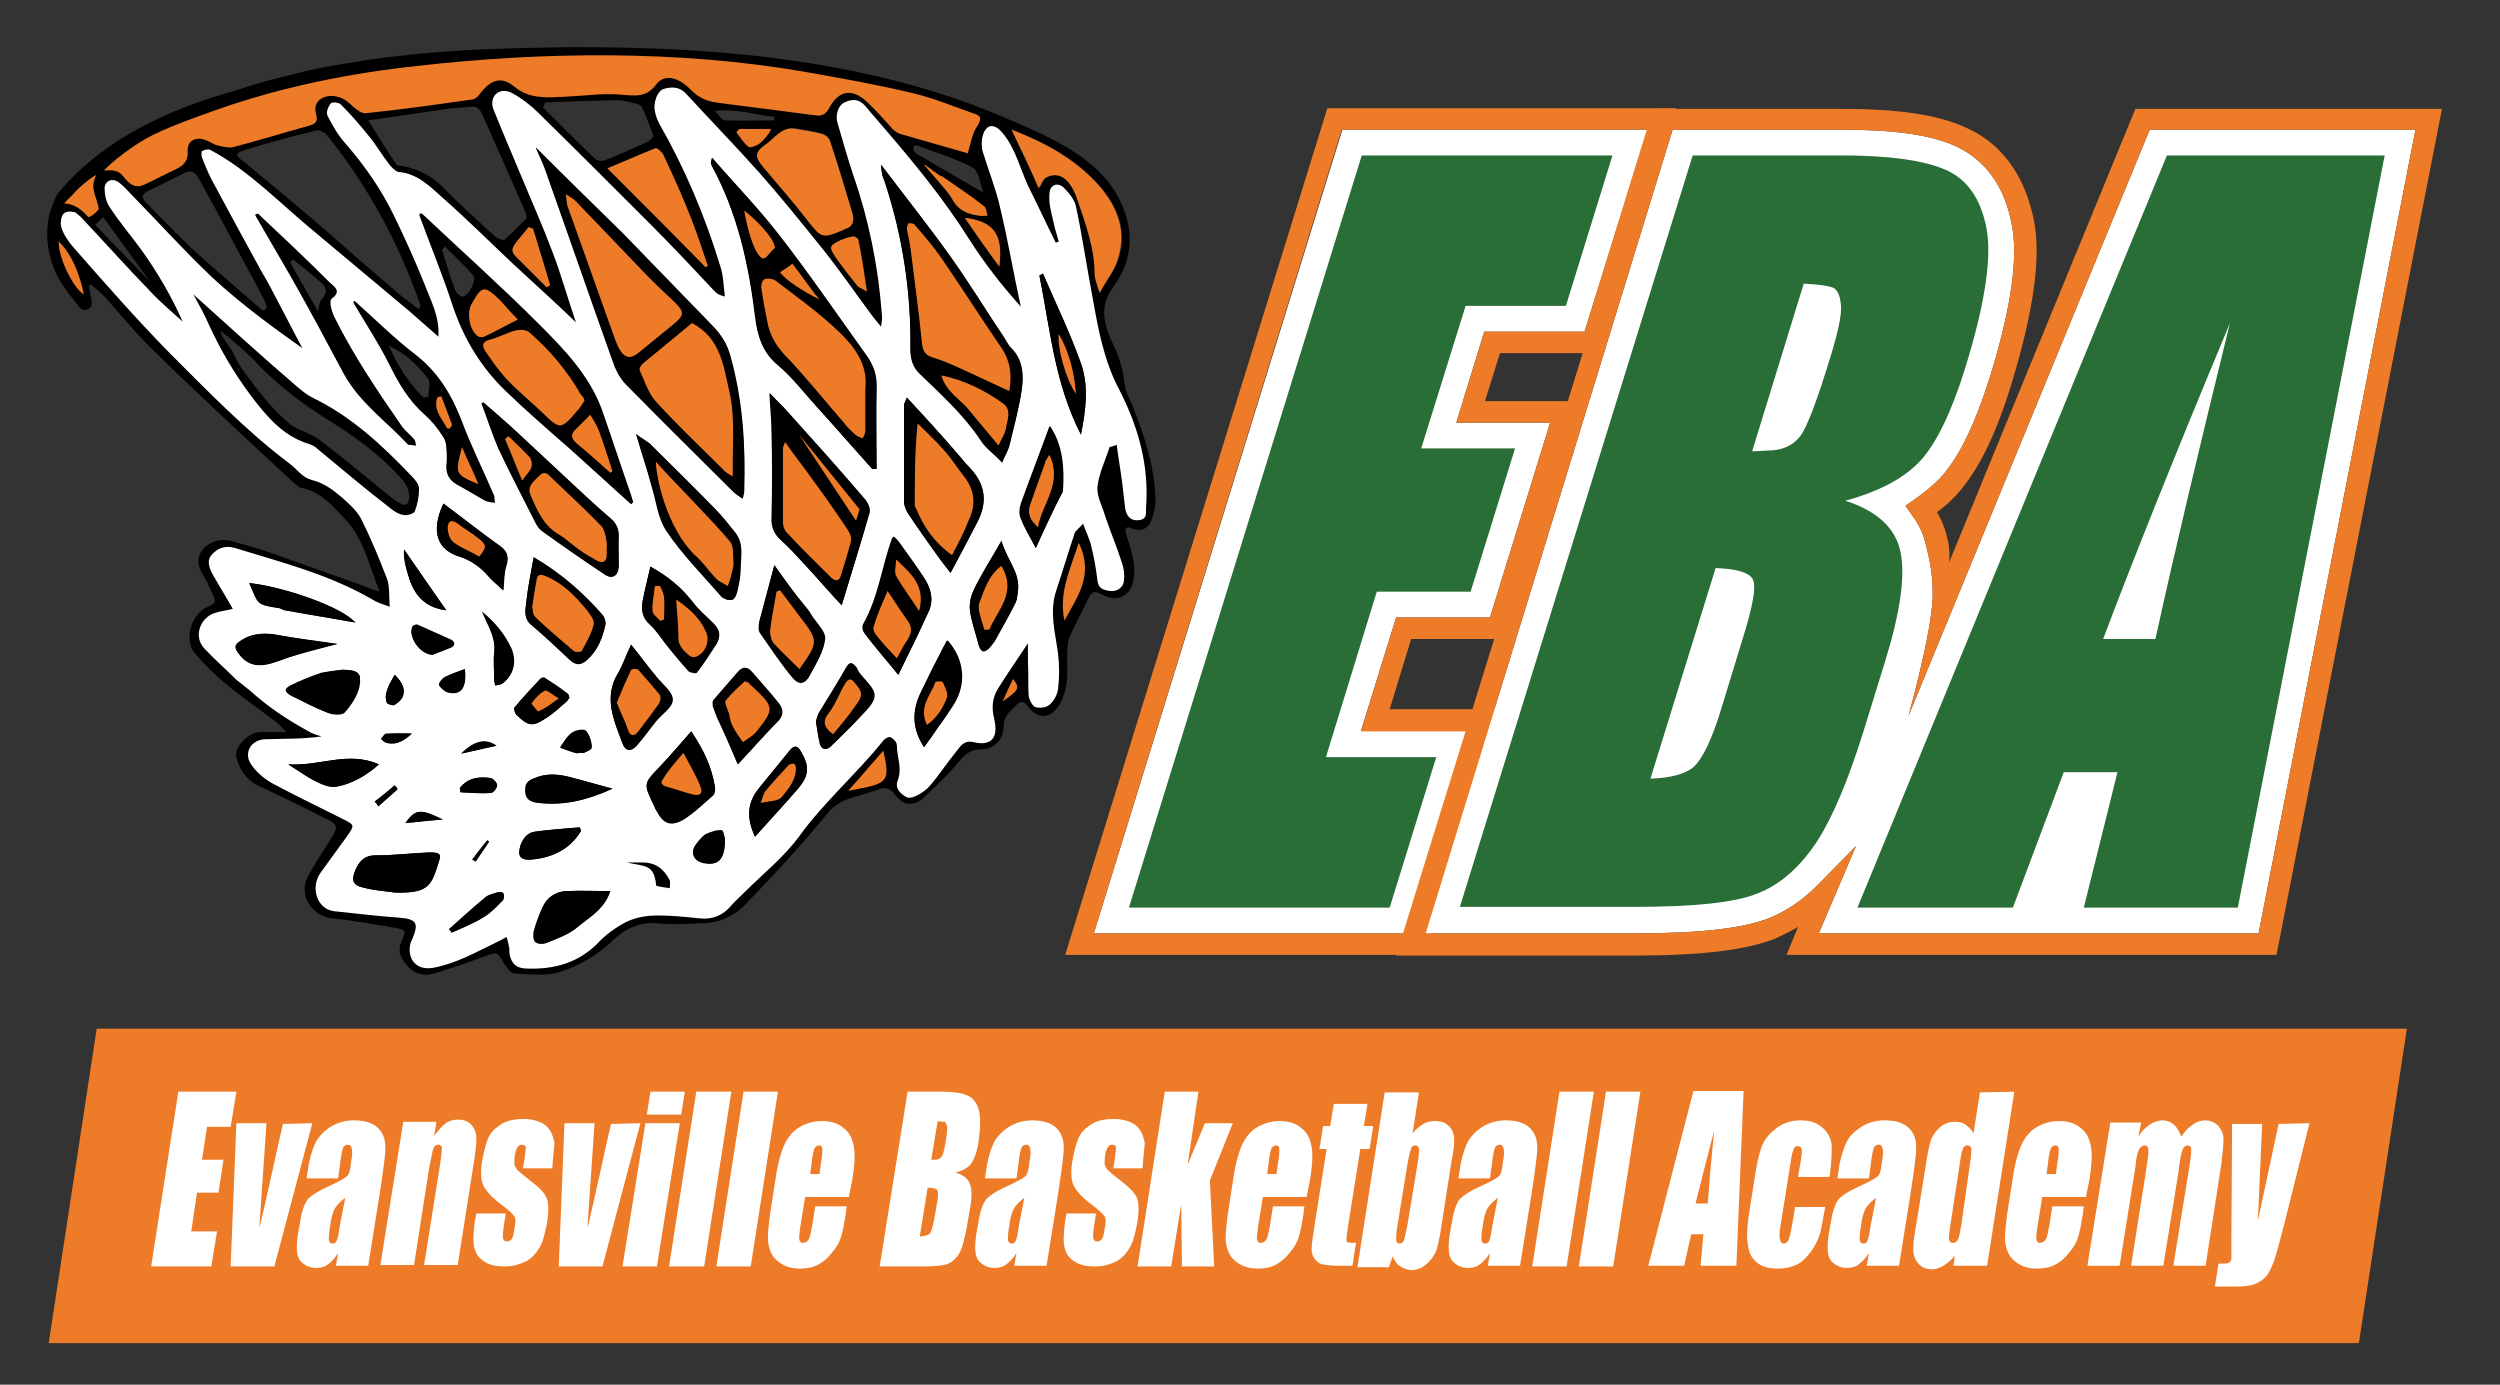 <?xml version="1.0" encoding="utf-8"?>
<!-- Generator: Adobe Illustrator 22.0.1, SVG Export Plug-In . SVG Version: 6.00 Build 0)  -->
<!DOCTYPE svg PUBLIC "-//W3C//DTD SVG 1.1//EN" "http://www.w3.org/Graphics/SVG/1.1/DTD/svg11.dtd">
<svg version="1.1" id="Layer_1" xmlns="http://www.w3.org/2000/svg" xmlns:xlink="http://www.w3.org/1999/xlink" x="0px" y="0px"
	 viewBox="0 0 349 193.3" style="enable-background:new 0 0 349 193.3;" xml:space="preserve">
<rect x="0" y="0" width="349" height="193.3" fill="#333333" stroke="none"/>
<style type="text/css">
	.st0{fill:#FFFFFF;}
	.st1{fill:#296D37;}
	.st2{fill:#EE7B27;}
</style>
<polygon class="st0" points="152.7,130.3 196.7,130.3 205.4,102 190,102 194.9,86.2 208,86.2 216.4,59 203.3,59 207.2,46.3 
	221.2,46.3 230,18.1 187.4,18.1 "/>
<path class="st1" d="M190.1,21.7h35l-6.5,21h-14l-6.2,19.9h13.1l-6.2,20h-13.1l-7.1,23.1h15.4l-6.5,21h-36.4L190.1,21.7z"/>
<g>
	<path d="M158,56.4c-0.4-0.9-0.9-1.8-1-2.8c-0.2-1.8-0.7-3.6-1.5-5.3c-1.6-3.3-2-5.6,0-8.4c2.7-3.7,2.9-7.9,0.7-12.2
		c-2.9-5.7-9.7-8.6-15.3-11c-6.6-2.9-13.5-5-20.5-6.5c-13.8-3-28.1-3.7-42.1-3.6c-7,0.1-13.9,0.3-20.8,1c-0.3,0-0.5,0.1-0.8,0.1
		c-2.7,0.3-5.3,0.6-8,1.1c-2.7,0.4-5.3,0.9-7.9,1.6c-2.6,0.6-5.2,1.3-7.8,2.2C30.5,13.4,16.5,16.7,8.1,27c-0.4,0.5-1,2.2-1.2,2.9
		c-0.7,3-0.2,6.1,1.2,8.8c0.8,1.5,1.9,2.8,3,4.2c0.6,0.8,1.9,0.2,1.7-0.8l-0.4-2.2c0.2-0.1,0.2-0.1,0.3-0.2c0.6,0.6,1.3,1.1,1.9,1.7
		c2.1,2.4,4.1,4.8,6.3,7c6.5,6.4,13.2,12.6,19.9,18.8c0.4,0.3,0.8,0.8,1.2,0.9c2.8,0.5,4.5,2.6,6.3,4.5c2.5,2.7,3.2,6.3,4.7,10
		c-0.8-0.3-1.1-0.3-1.4-0.5c-4.7-1.7-9.3-3.3-14-5c-1.8-0.6-3.6-1.1-5.4-1.6c-1.4-0.3-2.8,0-3.8,1.1c-0.9,1-0.9,2.2-0.2,3.4
		c0.3,0.6,0.7,1.1,0.9,1.7c1.1,2.4,1.4,2.3-0.3,3.1c-2.2,1.1-3.1,4.6-1.6,6.4c1.2,1.4,2.6,2.8,4,4c2.4,2,5,3.8,7.5,5.7
		c0.3,0.3,0.6,0.6,1.3,1.3c-1.6,0-2.7,0-3.8,0c-1.6,0.1-3.6,2.2-3.2,3.5c0.4,1.7,1.4,3.2,3.1,4c3.2,1.5,6.3,3,9.4,4.6
		c1.7,0.8,1.7,1.1,0.7,2.8c-1.1,1.7-2.2,3.4-3.2,5.2c-1.4,2.6,0.5,5.6,3.4,5.9s5.7,0.8,8.6,1.3c1.7,0.3,1.7,0.4,1.1,1.8
		c-0.6,1.3-0.3,2.2,0.5,3.2c1.1,1.5,2.6,1.9,4.3,1.3c2.3-0.7,4.6-1.5,6.8-2.3c1.7-0.6,1.7-0.7,2.6,0.9c0.4,0.6,0.9,1.4,1.5,1.5
		c2.1,0.1,4.4,0.4,6.3-0.2c2.5-0.8,4.9-2.1,7-4c1.8-1.8,3.9-3.1,6.8-2.8c1.9,0.2,3.8,0.1,5.7,0c2.4,0,4.5-0.7,6.3-2.5
		c4.2-4.3,8.2-8.7,12-13.3c0.5-0.6,1.4-1.1,2.1-1.4c1.5-0.6,3.1-0.9,4.6-1.5c1.1-0.4,1.7-0.1,2.4,0.8c1.1,1.5,2.6,1.6,3.9,0.4
		c1.7-1.6,3.4-3.2,4.9-5c0.9-1.1,1.7-1.8,3.2-1.8c1.8,0,3.1-1.4,3.1-3.2c0-1.4,0.9-2.1,1.7-2.9c0.6-0.6,1-0.8,1.7,0.1
		c1.2,1.7,2.9,1.8,4.1,0.2c0.7-0.9,1.1-2.2,1.3-3.4c0.2-1.5,0-3.1,0.1-4.6c0-0.7,0.1-1.5,0.4-2.1c0.8-1.7,1.7-3.4,2.5-5.1
		c0.5-1,0.9-1.2,2-0.6c2.2,1.3,4.2,0,4.4-2.5c0.2-2-0.4-3.8-1-5.6c-0.3-0.9-0.4-1.6,0.8-1.1c1.4,0.5,2.3-0.1,2.7-1.4
		c0.3-0.7,0.4-1.5,0.5-2.3C161.3,65.5,159.8,60.9,158,56.4z M34.3,20.9c3.3-1,6.6-1.9,9.9-2.7c0.4-0.1,1.1,0.3,1.4,0.6
		C51.4,26,55.7,34,58.7,42.6c0,0.1-0.1,0.3-0.2,0.6c-1.1-0.9-2.2-1.6-3.2-2.5c-3.3-2.8-6.6-5.7-9.9-8.6c-3.7-3.2-7.5-6.3-11.2-9.4
		C32.8,21.7,32.7,21.4,34.3,20.9z M44.9,41.8c-0.3,0.3-0.3,0.8-0.5,1.7c-1.4-2.5-2.7-4.7-3.9-6.9c0.1-0.1,0.3-0.2,0.4-0.4
		c1.2,1,2.4,1.9,3.5,2.9C45.4,39.8,46,40.6,44.9,41.8z M13.3,31.4l1.1-1.1l6.6,9.1L13.3,31.4z M20.5,28.4c-0.8-0.8-0.8-1.3,0.3-1.8
		c1.6-0.8,3.3-1.6,4.9-2.4c1.1-0.6,1.6-0.1,2.1,0.8c1.7,3.1,3.4,6.2,5.1,9.4c1.2,2.3,2.5,4.6,3.7,6.9c0.3,0.5,0.5,1.1,0.7,1.7
		c-0.2,0.1-0.4,0.3-0.6,0.4c-3.3-2.9-6.6-5.7-9.8-8.6C24.7,32.7,22.6,30.5,20.5,28.4z M57.1,69.6c-0.1,0.8-0.4,1.1-1.2,0.7
		c-0.6-0.3-1.1-0.7-1.6-1.1c-3.2-2.6-6.4-5.3-9.7-7.8c-1.2-0.9-2.7-1.2-4-2.1C38,57.2,36,54.5,34,51.8c-0.7-0.9-1.2-2-1.7-3
		c-0.1-0.1-1.6-2.1-1.5-2.6c1.1,0.8,3.7,3.1,4.5,3.9c3,3.3,6.5,6,10.3,8.4c3.9,2.4,7.5,5,10.5,8.4C56.8,67.7,57.2,68.5,57.1,69.6z
		 M59.8,55.4c-0.2,0-0.4,0.1-0.7,0.1c-2.1-2.1-3.6-4.5-4.8-7.2c2.3,1,4,2.7,5.4,4.5C60.2,53.3,59.8,54.5,59.8,55.4z M64.6,41.4
		c-0.4,0-1-0.6-1.1-1c-0.7-1.8-1.2-3.7-1.8-5.5c0.1-0.2,0.3-0.3,0.4-0.5c1.3,1.3,2.7,2.6,4,4.1C66.6,39,65.4,41.4,64.6,41.4z
		 M70.4,33.5c-0.2,0.1-0.9-0.2-1.3-0.5c-2.5-2.3-5-4.5-7.3-6.9c-1.6-1.6-3.4-2.5-5.5-2.9c-0.4-0.1-0.9,0-1-0.3
		C54,21,52.8,19,51.4,16.8c3.7-0.5,7-1,10.3-1.5c1.4-0.2,2.7-0.3,4.1-0.4c0.7-0.1,1.1,0.2,1.5,1c2,4.5,4,9,6,13.6
		c0.1,0.3,0.3,0.8,0.2,1C72.5,31.5,71.5,32.5,70.4,33.5z M76.3,40.1c-1.4-1.4-2.9-2.9-4.3-4.3c-0.7-0.7-0.5-1.2,0-1.9
		c0.6-0.7,1.2-1.5,1.8-2.2c0.2,0.1,0.4,0.2,0.6,0.2c0.8,2.6,1.6,5.2,2.4,7.9C76.7,39.9,76.5,40,76.3,40.1z M83.1,22.2
		c-2.5-2.4-4.9-4.8-7.3-7.2c0.1-0.2,0.2-0.4,0.3-0.7c3.4-0.1,6.8-0.3,10.2-0.3c0.9,0,1.7,0.3,2.6,0.5c0.3,0.1,0.6,0.2,0.7,0.4
		c0.6,1.3,1.1,2.6,1.6,4c0.1,0.2-0.4,0.7-0.8,0.9c-2,0.9-4,1.8-6,2.6C84.1,22.5,83.4,22.5,83.1,22.2z M98.5,37.3
		c-4.5-4.6-9-9.1-13.7-13.8c2.2-0.9,4.4-1.9,6.7-2.8c0.2-0.1,0.9,0.5,1.1,0.9c1.4,3,2.8,6.1,4,9.2c0.8,2.1,1.5,4.2,2.2,6.3
		C98.8,37.1,98.7,37.2,98.5,37.3z M101.2,16.8c-0.4,0-0.7-0.6-1.4-1.3c3.1-0.4,5.7,0.6,8.3,0.8c0,0.2,0,0.3,0,0.5
		C105.8,16.8,103.5,16.9,101.2,16.8z M113,31c-2-2.6-4.2-5.1-6.3-7.6c-1.2-1.4-1.3-2.1,0.1-3.1c1.3-0.9,2.2-2.7,4.3-2.4
		c1.2,0.2,2.5,0.4,3.6,0.7c0.5,0.1,1.1,0.6,1.2,1.1c1.1,3.3,2.1,6.7,3.1,10c0.3,1,0.1,1.9-1.1,2.2c-0.1,0-0.2,0.2-0.4,0.2
		C115,33.3,114.7,33.1,113,31z M119.7,39.8c-1-1.3-2-2.5-2.9-3.8c-1-1.5-1-1.7,0.7-2.5c0.5-0.2,1.1-0.4,1.7-0.5
		c0.2,0,0.7,0.3,0.7,0.5c0.4,2.2,0.7,4.5,1.2,7.2C120.2,40.2,119.9,40.1,119.7,39.8z M128.4,21.7c-0.3-0.1-0.5-0.3-0.7-0.5
		s-0.2-0.5-0.2-0.7c0-0.1,0.4-0.3,0.5-0.2c2.6,1,5.4,1.8,7.8,3.1c0.8,0.4,1,2.1,1.5,3.5C134,25,131.2,23.4,128.4,21.7z M132.8,27.7
		c-0.5-0.9-1.2-1.7-1.9-2.6c0.2-0.2,0.3-0.4,0.5-0.5c2,1.4,4,2.7,5.9,4.2c0.3,0.2,0.3,0.9,0.5,1.3c-0.4,0-0.8,0.1-1.2,0
		C135,29.9,133.7,29.3,132.8,27.7z M139.5,37.3c-1.7-2.4-3.1-4.5-4.8-6.8C138.7,30.9,140,32.8,139.5,37.3z M140,97.9
		c0.4-1,0.9-2,1.4-3.1C142.4,96,142.3,96.3,140,97.9z M148.6,86.7c-0.8-3.7,0.7-7,2-10.8C152.8,80.4,150.3,83.4,148.6,86.7z
		 M153.6,40.8c-0.4-1.3-0.7-2-0.7-2.8c0-3.6-1.7-6.9-2.3-10.4c-0.3-1.6-1.5-2.5-2.7-3.2c-0.4-0.2-1.2,0-1.7,0.3
		c-0.4,0.2-0.6,0.8-1,1.5c-1.3-2.7-2.5-5.2-3.9-8.1c4.9,1.9,9,4.2,12.2,7.8c2.7,3.1,4,6.6,2.5,10.7
		C155.5,37.9,154.5,39.1,153.6,40.8z"/>
	<path class="st0" d="M154.9,62.4c-0.6,1.9-1.5,3.7-1.7,5.6c-0.1,1.3,0.7,2.7,1.1,4.1c0.7,2.1,1.6,4.2,2.3,6.4
		c0.3,0.8,0.4,1.7,0.3,2.6c-0.1,0.9-0.9,1.5-1.9,1.4c-0.9-0.1-1.7-0.3-1.8-1.5c-0.2-1.7-0.5-3.3-0.9-4.9c-0.2-0.9-0.7-1.8-1.1-3
		c-0.6,0.7-1.1,1-1.2,1.4c-0.9,2.7-1.7,5.4-2.6,8.1c-0.9,2.9-0.1,5.7,0.3,8.6c0.2,1.7,0.2,3.4,0,5c-0.1,0.8-0.6,1.7-1.2,2.2
		c-0.5,0.4-1.4,0.5-2,0.3c-0.4-0.2-0.8-1-0.9-1.5c-0.1-1.6,0-3.2-0.1-4.8c0-0.7,0-1.4,0-2.6c-1.6,2.4-2.9,4.3-4.1,6.2
		c-0.9,1.4-1,2.8-0.6,4.4c0.6,2.6-0.4,3.8-2.9,3.2c-1.4-0.3-1.8,0.6-2.4,1.3c-1.3,1.6-2.4,3.3-3.7,4.8c-0.4,0.5-1,0.9-1.5,1.2
		c-0.5,0.3-1.3,0.6-1.7,0.4c-0.8-0.4-1.7-1.2-1.3-2.3c0.7-1.7-0.1-3.3-0.1-5c0-0.4-0.5-0.9-0.9-1.1c-0.2-0.1-0.8,0.2-1,0.5
		c-3.7,4.6-8.2,8.5-11.7,13.3c-2.1,2.9-5,5.2-7.5,7.7c-0.7,0.7-1.4,1.3-2,2c-1.2,1.4-2.6,2-4.5,1.8s-3.8-0.4-5.7-0.4
		c-1.8,0-3.6,0.3-5.2,1.3c-1,0.6-2,1.3-2.8,2.1c-2.9,3.2-6.5,4.2-10.6,4c-1.3-0.1-1.8-0.7-2.1-1.7c-0.1-0.4-0.1-0.7-0.1-1.1
		c-0.1-0.5-0.2-1.1-0.4-1.6c-0.4,0.2-0.8,0.5-1.3,0.7c-2.9,1.4-5.7,3-8.9,3.6c-2.8,0.5-3.8-1.8-3.1-3.7c0.1-0.1,0.1-0.3,0.2-0.4
		c0.9-2.2,0.5-2.7-1.9-2.9c-3-0.2-6.1-0.6-9.1-0.9c-2.3-0.3-3.3-3.2-1.9-5.3c1.2-1.7,2.5-3.4,3.7-5.1c1.1-1.6,1.2-1.6-0.6-2.5
		c-3.2-1.6-6.5-3.2-9.7-4.9c-1.1-0.6-2.2-1.5-2.9-2.5c-1.3-1.6-0.3-3.6,1.8-3.7c2.6-0.1,5.2,0,7.9-0.4c-0.7-0.2-1.4-0.4-2-0.8
		c-2.9-1.6-5.6-3.4-8-5.6c-0.6-0.5-1.3-1-1.9-1.5c-1.5-1.5-3.1-2.9-4.5-4.4c-1.5-1.6-0.6-4.2,1.4-4.9c0.9-0.3,1.8-0.4,2.6-0.6
		c-0.9-1.6-1.9-3.2-2.8-4.8c-0.5-0.9-0.9-2-0.1-2.8c0.8-0.9,1.9-1.3,3.2-0.9c6.5,2,13.2,3.7,19.2,7.2c0.6,0.4,1.3,0.6,2.4,1
		c-0.1-1.5,0-2.7-0.3-3.7c-1.1-2.9-2.3-5.8-3.7-8.6c-0.6-1.1-1.6-2-2.6-2.9c-1.3-1.1-2.6-2.1-4.3-2.5c-1.4-0.4-1.9-1.4-3.1-2.3
		c-6-4.5-11.6-10.3-16.9-15.6c-4.5-4.6-8.8-9.5-13.1-14.4c-0.9-1-2.1-2.7-1.9-3.8c0.1-1.3,0.8-1.5,1.8-1.3c0.3,0,0.6,0.4,0.9,0.6
		c3.3,3.5,6.5,7.1,9.9,10.6c1.4,1.5,3.1,2.9,4.4,4.1C24,41.5,22,38,19.6,34.7c-1.4-1.9-3-3.8-4.3-5.8c-0.5-0.7-0.7-1.8-0.7-2.6
		c0-1,1-1.5,1.9-0.9c0.6,0.4,1.1,1,1.6,1.5c3.9,4,7.6,8.1,11.6,11.9c3.8,3.5,8.1,6.7,12.5,9.8c-1.5-2.9-3.1-5.9-4.6-8.8
		c-0.4-0.7-0.8-1.4-1.2-2.1c-2.3-4.2-4.6-8.4-6.9-12.7c-0.5-1-0.9-2-1.3-3c-0.1-0.3-0.1-0.8,0-0.9c0.3-0.2,0.9-0.3,1.1-0.2
		c5.4,2.8,10.1,7.8,14.9,11.7c4.3,3.6,8.6,7.2,12.9,10.8c1.4,1.2,2.7,2.4,4.1,3.6c0.2-2.8-1.1-5.1-2-7.5c-1.3-3.2-2.7-6.3-4.2-9.4
		c-1.8-3.7-4.1-7-6.8-10.1c-1-1.1-1.8-2.5-2.5-3.9c-0.2-0.4,0.1-1.2,0.5-1.7c0.2-0.2,1.1-0.1,1.4,0.2c1.4,1.4,2.7,2.9,3.9,4.4
		c1,1.2,1.8,2.6,2.8,3.9c0.3,0.4,0.9,1,1.3,1.1c2.7,0.2,4.5,2.1,6.3,3.7c3.4,3,6.6,6.2,9.9,9.3c2.8,2.6,5.6,5.1,8.6,8
		c-1.2-3.5-2.1-6.8-3.3-9.9c-1.4-3.7-3-7.3-4.5-10.9c-1.2-2.9-2.5-5.9-3.7-8.9c-0.7-1.7,0.7-3.3,2.6-2.3c1.3,0.7,2.6,1.7,3.6,2.7
		c5.2,5.1,10.4,10.3,15.6,15.5c3.1,3.1,6.1,6.3,9.1,9.5c0.3,0.3,0.6,0.5,1.4,0.7c-0.2-1.5-0.2-3-0.7-4.4c-2.1-6.9-4.9-13.5-8.5-19.8
		c-0.3-0.6-0.5-1.2-0.6-1.8c-0.2-1.1,0.4-2.8,1.3-3c1.1-0.3,2.1-0.3,3,0.6c3.4,3.7,6.9,7.3,10.3,11.1c3,3.4,5.9,7,8.8,10.6
		c2.4,3,4.6,6.2,6.9,9.3c0.3,0.4,0.7,0.9,1.3,1.6c0.1-0.8,0.2-1.3,0.1-1.8c-0.5-6.6-1.8-13.1-4-19.4c-0.8-2.4-1.5-4.9-2.2-7.3
		c-0.3-1,0.1-2.4,1-2.8c1-0.5,2-0.5,2.8,0.4s1.6,1.9,2.4,2.8c4.4,5.1,8.6,10.2,12.2,15.9c2.1,3.3,4.5,6.4,7.2,9.4
		c-1-4.6-1.8-9.3-2.9-13.9c-0.6-2.6-1.6-5.1-2.4-7.7c-0.2-0.7-0.2-1.6,0-2.3c0.5-1.6,1.6-1.7,2.7-0.4c1.9,2.2,2.5,5.1,3.7,7.6
		c1.3,2.6,2.5,5.2,3.8,7.8c0.1-0.1,0.3-0.1,0.4-0.2c-0.3-1-0.6-2-0.8-3c-0.3-1.2-0.6-2.4-0.5-3.6c0-1.3,1.2-1.8,2.1-0.8
		c0.7,0.7,1.4,1.6,1.6,2.5c0.9,4.2,1.5,8.4,2.3,12.6c0.8,4.5,1.6,9,3.8,13.1c2.6,5.1,4.1,10.4,3.7,16.2c-0.1,0.7,0.3,1.7-0.9,1.9
		c-1.2,0.2-1.8-0.5-2-1.5c-0.2-1.4-0.3-2.7-0.5-4.1c-0.2-1.6-0.5-3.2-0.7-4.9C155.3,62.3,155.1,62.4,154.9,62.4z M74.8,20.6
		c0.5,1.2,0.9,1.9,1.2,2.7c3.3,9.3,6.6,18.6,9.9,27.9c0.3,0.9,0.9,1.8,1.6,2.5c4.9,5,9.9,10,14.9,14.9c0.3,0.3,0.7,0.6,1.3,1
		c0.1-0.5,0.2-0.8,0.2-1c0.2-6.4-0.2-12.7-1.9-18.8c-0.4-1.6-1.2-2.9-2.3-4.1c-4.3-4.4-8.5-8.8-12.8-13.2
		C82.9,28.6,79,24.8,74.8,20.6z M121.8,65.5c0.2-0.1,0.3-0.1,0.5-0.2c0-3.9-0.1-7.7,0-11.6c0-1.5-0.4-2.7-1.2-3.9
		c-4.1-5.7-8.1-11.6-12.4-17.1c-2.9-3.7-6.2-7.1-9.3-10.7c-0.2,0.5-0.2,0.8-0.1,1c3.6,6.6,5.2,13.8,6.1,21.2c0.3,2.6,1,4.8,3.1,6.6
		c2.1,1.7,3.7,3.9,5.5,5.9C116.7,59.8,119.3,62.7,121.8,65.5z M88.1,70.4c0.1-0.1,0.2-0.2,0.3-0.3c-0.1-0.3-0.2-0.7-0.3-1
		c-1.4-4-2.7-8-4.1-12c-1.8-4.8-5.3-8.4-8.8-11.9C70,40,64.4,35,59,29.9c-0.1-0.1-0.3-0.1-0.4-0.1c0,0.1-0.1,0.3,0,0.4
		c1.5,4.1,3.2,8.2,4.6,12.5c1.5,4.5,3.9,8.5,7.3,11.8c2.9,2.8,6,5.5,9.1,8.2C82.4,65.2,85.2,67.8,88.1,70.4z M123,23
		c0.1,0.7,0.1,1.2,0.2,1.6c0.1,0.3,0.2,0.5,0.3,0.8c2.5,7.6,3.7,15.4,3.6,23.4c0,1.4,0.3,2.5,1.4,3.5c3,2.9,6.1,5.7,8.4,9.2
		c0.7,1.1,1.9,1.9,3,3.1c0.4-1,0.8-1.6,1-2.3c0.6-2.5,1.3-5.1,1.7-7.6c0.3-2.1,0.3-4.2-1.4-5.9c-0.5-0.5-0.8-1.2-1.2-1.8
		c-2.3-3.6-4.6-7.3-7.1-10.7C129.7,31.7,126.4,27.5,123,23z M117.5,84.5c1.4-4.7,2.7-8.7,3.9-12.9c0.2-0.6-0.3-1.6-0.8-2.1
		c-3.5-4.1-7.1-8.1-10.7-12.1c-0.7-0.8-1.5-1.5-2.4-2.5c0.1,2.1,0.3,3.8,0.3,5.5c0,3.9,0.1,7.8,0,11.7c0,1.4,0.3,2.4,1.3,3.3
		c1.2,1.1,2.3,2.3,3.4,3.5C114,80.6,115.5,82.4,117.5,84.5z M27,41.1c0.8,1.5,1.6,2.9,2.2,4.3c1.6,3.5,3.5,6.7,5.8,9.8
		c2.2,2.9,4.5,5.7,8.2,6.8c0.3,0.1,0.5,0.2,0.8,0.4c3.4,2.8,6.8,5.7,10.3,8.4c0.6,0.5,1.3,1,2.1,1.1c0.4,0.1,1.4-0.2,1.5-0.5
		c0.4-1,0.6-2.1,0.6-3.2c0-0.6-0.6-1.3-1.1-1.8c-4.1-4.3-8.4-8.3-13.8-10.9c-0.8-0.4-1.5-1-2.1-1.5C36.6,49.8,31.9,45.5,27,41.1z
		 M36,29.8c-0.1,0.1-0.3,0.1-0.4,0.2c1.7,2.9,3.4,5.9,5.1,8.8c2.5,4.4,4.9,8.9,7.3,13.4c2.2,4,5.9,6.6,8.9,9.8
		c0,0.1,0.1,0.1,0.2,0.1c0.3,0,0.7,0.1,1,0.1c-0.1-0.3-0.1-0.7-0.3-0.9c-0.5-0.6-1.2-1.1-1.7-1.8c-3.4-4.9-6.7-9.8-9.4-15.2
		c-0.4-0.8-0.8-2.3-0.4-2.6c1.5-1.1,0.3-1.7-0.3-2.3C42.8,36.2,39.4,33,36,29.8z M49.5,42c-0.1,0.1-0.1,0.1-0.2,0.2
		c1.7,2.9,3.5,5.6,5,8.6c1.3,2.6,2.7,5.1,5,7.1c1,0.9,1.8,1.9,2.5,3c0.3,0.4,0.5,1,0.5,1.6c0.1,0.9,0.1,1.8,0,2.6
		c0,1.1,0.4,1.9,1.4,2.5c1.3,0.7,2.6,1.5,4,2.3c0.4,0.2,0.9,0.2,1.4,0.3c-0.1-0.4,0-0.9-0.2-1.2c-1.5-3.5-3.2-6.9-4.5-10.4
		C63,55,61.1,51.9,58,49.5C55,47.2,52.3,44.5,49.5,42z M67.5,56.2c-0.1,0-0.2,0.1-0.3,0.1c0.8,2.1,1.5,4.3,2.4,6.4
		c1.6,3.4,3.4,6.8,5.1,10.2c0.2,0.4,0.5,0.9,0.9,1.2c2.9,2.1,5.8,4.1,8.8,6.1c1,0.7,1.8,0.2,1.9-1.1c0.1-1.4,0-2.8,0-4.2
		c0.1-1-0.3-1.8-1.1-2.5c-1.7-1.6-3.5-3.1-5.2-4.7c-2.5-2.3-4.9-4.6-7.4-6.9C71,59.2,69.2,57.7,67.5,56.2z M88.8,60.6
		c0.8,2.5,1.5,4.8,2.2,7.1c0.7,2.2,0.9,4.6,2.1,6.4c2.2,3.3,5.1,6.2,7.7,9.2c0.3,0.3,1.1,0.6,1.5,0.4s0.6-0.9,0.7-1.4
		c0.2-0.9,0.4-1.9,0.4-2.8c0-1.7,0.5-3.5-0.7-5.1c-0.9-1.1-1.8-2.3-2.8-3.3c-3-3.1-6.1-6.1-9.2-9.2C90.1,61.5,89.4,61.1,88.8,60.6z
		 M126.6,55.5c-0.3,0.8-0.4,0.9-0.4,1.1c0,4.5,0,8.9,0,13.4c0,0.5,0.2,1.1,0.5,1.6c1.3,2,2.7,3.9,4.1,5.9c0.5,0.7,1.1,1.5,1.9,2.5
		c1.4-2.6,2.6-4.9,3.8-7.2c1.4-2.8,1-5.1-1.1-7.4c-0.7-0.7-1.3-1.6-2-2.3C131.3,60.6,129.1,58.2,126.6,55.5z M125.4,94.2
		c1.6-3.3,3-6.1,4.3-8.9c0.7-1.6,0.2-3.2-0.6-4.5c-1.1-1.7-2.3-3.3-3.5-5c-0.2-0.3-0.5-0.6-0.7-0.8c-0.2,0.2-0.3,0.2-0.3,0.3
		c-1.4,3.9-1.9,8.2-4,11.9c-0.2,0.3-0.1,0.9,0.1,1.2C122.1,90.2,123.6,91.9,125.4,94.2z M90.8,79.1c-0.4,1.7-0.8,3.3-1.1,4.8
		c-0.2,1.2,0,2.2,1,3.1s1.7,2.1,2.6,3.2s1.8,2.3,2.8,3.3c0.2,0.3,1.1,0.4,1.2,0.2c1-1.3,2-2.7,2.8-4.1c0.6-0.9,0.3-1.8-0.5-2.6
		c-1-1-2.1-1.9-2.9-3C95.2,82.1,93.3,80.5,90.8,79.1z M96.5,102.1c-1.6,1.8-3,3.4-4.4,5c-2.2,2.3-2.3,2.3-0.8,5.4
		c0.1,0.3,0.2,0.5,0.4,0.8c0.9,1.7,1.9,2.1,3.6,1.2c1.5-0.9,2.8-2.2,4.2-3.4c0.3-0.2,0.4-0.8,0.3-1.2
		C99.4,107,98.2,104.6,96.5,102.1z M145.6,38.2c-0.2,0.1-0.3,0.2-0.5,0.2c1.5,7.4,2.1,15,5.8,22.2c0.7-3.5,1.1-6.8,0-9.9
		C149.4,46.5,147.4,42.4,145.6,38.2z M108.1,78.9c-0.7,2.7-1.4,5.2-2,7.7c-0.1,0.5-0.2,1.3,0.1,1.7c1.4,2.2,2.9,4.3,4.6,6.3
		c0.8,1,1.7,0.8,2.3-0.4c0.8-1.6,1.9-3.3,2.1-5c0.1-1.1-1.3-2.3-2-3.5c-0.2-0.4-0.5-0.7-0.8-1.1C110.9,82.8,109.5,80.9,108.1,78.9z
		 M74.5,77.8c-0.4,2.2-0.8,4.1-1,6.1c-0.1,1.1-0.5,2.3,0.6,3.3c1.9,1.6,3.7,3.3,5.5,5c0.8,0.7,1.5,0.7,2.3,0
		c1.5-1.3,2.2-3.1,2.6-4.9c0.1-0.4-0.1-1.1-0.4-1.4C81.3,82.8,78.3,80,74.5,77.8z M88.1,90c-0.7,1.6-1.1,2.9-1.8,4
		c-2.1,3.4-0.6,6.6,0.6,9.8c0.4,1.1,1.2,1.2,2,0.3c1-1.1,1.8-2.3,2.7-3.4c0.8-1,2.4-2,2.3-3c0-1.1-1.5-2.2-2.3-3.2
		C90.5,93.1,89.4,91.7,88.1,90z M139.8,75.5c-1.5,2.6-2.8,4.6-3.8,6.7c-0.4,0.9-0.7,2-0.6,2.9c0.2,1.6,0.8,3.2,1.2,4.8
		c0.3,1,0.7,1.2,1.5,0.5c0.4-0.4,0.7-0.8,0.9-1.2c0.9-1.6,1.8-3.3,2.7-5c0.3-0.5,0.3-1.1,0.4-1.7C142.5,80,140.6,78.2,139.8,75.5z
		 M129,104.3c0.8-1.1,1.4-1.9,2-2.8c0.7-0.9,1.3-1.9,2-2.9c2-3,1.7-6.5-0.7-9.2c-0.2,0.3-0.4,0.6-0.5,0.9c-1.1,2.1-2.2,4.3-3.2,6.4
		C127.3,99.3,127.3,101.7,129,104.3z M103,106.7c2-2.2,3.8-4.2,5.6-6.1c0.9-0.9,0.5-1.8-0.1-2.6c-1.1-1.4-2.4-2.8-3.6-4.2
		c-0.7-0.9-1.3-0.7-2,0.1c-1.1,1.3-2.2,2.5-3.3,3.8c-0.2,0.2-0.1,0.6-0.1,0.9c0.2,0.5,0.4,1.1,0.6,1.6
		C101.1,102.3,102,104.3,103,106.7z M144.6,76.5c1.3-2.9,2.5-5.3,3.6-7.7c0.1-0.1,0.1-0.3,0.1-0.4c0.2-3.1,0-6.2-1.8-8.9
		c-1.3,3.6-2.7,7.2-4,10.8c-0.2,0.6-0.3,1.5,0,2.1C143,73.7,143.7,74.8,144.6,76.5z M61.9,70.3c-1.9,4.1-0.7,6.5,2.3,7.4
		c1.6,0.5,3,1.5,4.1,2.8c0.5,0.6,1.1,1.1,2,1.9c0.1-1.4,0.1-2.5,0.4-3.4c0.4-1.3,0.1-2.1-0.9-2.8C67.1,74.3,64.6,72.3,61.9,70.3z
		 M105.4,116.8c2.1-2.3,4.1-4.5,6-6.7c1.6-1.9,1.6-3.1,0.4-5.2c-0.5-0.8-0.9-0.9-1.5-0.2c-1.5,1.8-2.9,3.6-4.4,5.4
		C104.3,112.1,104.2,114.2,105.4,116.8z M55.2,124.6c4.3,0.1,4.9-0.8,5.9-3.8c0.5-1.6,0.4-1.8-1.2-1.8c-2.4,0.1-4.8,0.4-7.2,0.4
		c-1.7,0-2.5,0.7-3.1,2.1s-0.3,2.1,1.1,2.4C52.2,124.3,53.7,124.4,55.2,124.6z M113.9,100.7c0.2,1.1,0.3,2.1,0.6,3
		c0.3,0.8,0.9,1.2,1.6,0.4c1.2-1.2,2.5-2.4,3.7-3.7c0.9-1,2.3-2.2,2.3-3.3c0-1.1-1.4-2.2-2.2-3.3c-0.1-0.2-0.2-0.4-0.3-0.6
		c-0.5-0.6-0.9-1-1.4,0c-1.2,2.1-2.5,4.2-3.8,6.3C114.1,99.9,114,100.5,113.9,100.7z M49.6,86.9c-2.1-2.2-10.1-5-14.8-5.5
		c1.3,3,0.9,3,4.2,3.5c0.3,0,0.5,0.2,0.8,0.3C43.1,85.8,46.3,86.3,49.6,86.9z M85.2,124.4c-2.2,0-4.2-0.1-6.2,0
		c-1.4,0.1-2.6,0.9-3.2,2.3c-0.5,1.1-0.9,2.1-1.2,3.3c-0.1,0.5-0.1,1.3,0.2,1.5c0.3,0.3,1.1,0.3,1.6,0.1c1.3-0.6,2.8-1.1,3.9-1.9
		C82,128.2,84.3,127.1,85.2,124.4z M47.1,89.9c-2.4-0.3-5.2-0.7-8.1-1.2c-1.8-0.3-3.6-0.4-5.2,0.6c-1.2,0.7-1.2,1.1-0.3,2.2
		c1.2,1.5,2.7,1.5,4.3,1.1c1.1-0.3,2.2-0.8,3.3-1.1C43.2,90.8,45.3,90.3,47.1,89.9z M47.8,93.5C47.1,93.6,46,93.7,45,94
		c-1.5,0.5-3,1-4.4,1.8c-0.9,0.5-0.8,0.9,0.2,1.4c1.6,0.8,3.2,1.6,4.9,2.3c0.7,0.3,2,0.4,2.4,0c0.9-1,1.8-2.3,2.1-3.7
		C50.5,94,49.9,93.5,47.8,93.5z M85.5,110.1c-1.8-0.5-3.3-0.9-4.7-1.3c-1.8-0.5-3.6-1-5.5-0.4c-1.1,0.4-1.9,0.6-1.9,1.9
		c0,1.5,1,1.7,2,1.8C78.8,112.4,82,111.7,85.5,110.1z M52.9,106.7c-4.4-1.9-8.2,0.3-12.6,0c1.6,1,2.8,1.9,4.1,2.5
		c0.8,0.4,1.9,0.8,2.7,0.6C49.2,109.4,51.1,108.3,52.9,106.7z M79.5,97.4c-0.1-0.2-0.1-0.5-0.3-0.6c-1.1-0.8-2.1-1.5-3.2-2.2
		c-0.1-0.1-0.5,0-0.6,0.2c-1.2,1.3-2.5,2.6-3.6,4c-0.1,0.1,0.1,0.8,0.3,1c1.8,1.7,2.3,1.7,4.5,0.2c0.8-0.6,1.6-1.3,2.3-1.9
		C79.2,97.9,79.3,97.7,79.5,97.4z M81.1,116c-0.1-0.2-0.1-0.4-0.2-0.5c-2.1,0.2-4.2,0.3-6.2,0.6c-0.9,0.1-1.6,0.8-2,1.8
		c-0.5,1.5-0.2,2.2,1.4,2.1C77.1,119.7,79.6,118.6,81.1,116z M67.3,85.4c0.8,2,1.9,3.6,1.7,5.6c-0.2,1.3,0,2.6,0,3.9
		c0,0.3,0.1,0.5,0.2,0.8c0.3-0.1,0.7-0.1,1-0.3c1.5-1.2,2-3,1.2-4.9C70.5,88.6,69.2,87,67.3,85.4z M62.3,85.2c-2.1-3-4-5.7-5.9-8.5
		C56.3,78,56.6,79,56.9,80C57.6,82.6,58.9,84.7,62.3,85.2z M101.2,117.2c0-0.1-0.2-1.2-0.4-1.2c-0.7-0.1-1.5,0.2-2.2,0.5
		c-0.6,0.3-1,0.9-1.4,1.4c-0.9,1.1-0.4,2.3,1,2.6C100.3,120.9,101.2,120,101.2,117.2z M60.4,91.4c0.6-0.3,1.6-0.7,2.6-1.1
		c0.5-0.3,0.5-0.7,0-1c-1.6-0.7-3.1-1.4-4.7-2.1c-0.2-0.1-0.6,0.1-0.7,0.2C56.9,88.8,58.6,91.4,60.4,91.4z M62.7,129.7
		c0.1,0.2,0.3,0.3,0.4,0.5c1.5-0.7,3.1-1.3,4.5-2.2c1-0.6,1.8-1.5,2.6-2.3c0.2-0.2,0.2-0.7,0.1-1c-0.1-0.2-0.6-0.2-0.9-0.1
		c-0.5,0.2-1.1,0.3-1.6,0.7C66,126.7,64.4,128.2,62.7,129.7z M81.5,105.1c0.2-0.1,1.1-0.4,1.1-0.7c0-0.8-0.3-1.8-0.8-2.3
		c-0.3-0.3-1.4-0.1-2,0.3c-0.7,0.5-1.1,1.3-1.6,2c0.8,0.3,1.6,0.6,2.4,0.8C80.7,105.1,80.9,105.1,81.5,105.1z M64.2,110
		c0,0.2,0.1,0.4,0.1,0.6c1.4,0.1,2.8,0.2,4.2,0.1c0.4,0,0.9-0.7,0.9-1.1c0-0.3-0.6-1-1-1C66.8,108.4,65.3,108.6,64.2,110z
		 M64.9,93.4c-1.1,0.4-2,0.7-2.8,1.1c-0.4,0.2-0.9,0.9-0.8,1.1c0.2,0.4,0.8,0.9,1.3,1C64.4,97.1,65.2,96,64.9,93.4z M55.1,94.2
		c-0.5,0.9-0.9,1.5-1.1,2.3c-0.2,0.5-0.2,1.1,0,1.6c0.1,0.2,0.9,0.5,1.1,0.3c0.5-0.3,1.1-0.8,1.2-1.4C56.5,96,56,95.1,55.1,94.2z
		 M61.8,114.4c-3.1-1.5-3.8-1.5-5.2,0.5C58.4,114.7,60.1,114.5,61.8,114.4z M57.5,102.4c-1.3,0-2.4,0-3.6,0c-0.2,0-0.5,0.5-0.7,0.7
		c0.2,0.2,0.4,0.5,0.7,0.5C55.3,104.1,56.4,103.4,57.5,102.4z M69.3,104.1c-1.5-1-3.1-0.7-4.9,1.1C66.2,104.8,67.7,104.4,69.3,104.1
		z M52.3,111.9c0.2,0.2,0.4,0.4,0.5,0.6c0.9-0.8,1.8-1.6,2.7-2.4c-0.1-0.2-0.3-0.3-0.4-0.5C54.2,110.4,53.3,111.2,52.3,111.9z
		 M68,117.8c-0.1-0.1-0.2-0.1-0.2-0.2c-0.5,0.6-1,1.3-1.5,1.9c0.1,0.1,0.2,0.2,0.4,0.2C67.1,119.1,67.5,118.5,68,117.8z"/>
	<path class="st2" d="M141.2,18.1c4.9,1.9,9,4.2,12.2,7.8c2.7,3.1,4,6.6,2.5,10.7c-0.5,1.4-1.5,2.6-2.4,4.3c-0.4-1.3-0.7-2-0.7-2.8
		c0-3.3-1.2-6.8-2.3-9.9c-0.6-2-2-4.7-4.5-3.4c-0.4,0.2-0.6,0.8-1,1.5C143.8,23.5,142.6,21,141.2,18.1z"/>
	<g>
		<path class="st2" d="M135.1,21.4c-3.1-0.9-6.3-1.8-9.4-2.7c-0.4-0.1-0.8-0.4-1.1-0.7c-1.2-1.3-2.3-2.6-3.6-3.8
			c-2-1.9-3.9-1.6-5.2,0.8c-0.4,0.8-1,1.3-1.9,1.1c-1.1-0.1-2.2-0.3-3.2-0.4c-3.6-0.5-7.2-0.9-10.8-1.4c-1.3-0.2-2.4-0.7-3.4-1.7
			c-1.8-1.9-3.8-2.3-4.9-0.8c-1.5,2-3.2,1.5-5.1,1.4c-2.5-0.2-5.1,0.2-7.6,0.3s-4.9,0.4-7.1-1.4c-1.8-1.5-3.3-1-4.8,1
			c-0.3,0.4-0.7,0.8-1.2,0.8c-4.9,0.7-9.8,1.4-14.7,1.9c-0.6,0.1-1.3-0.5-1.8-0.9c-0.8-0.8-1.6-1.4-2.8-1.5
			c-1.6-0.1-2.8,0.9-2.4,2.4c0.3,1.1,0.1,1.5-1.1,1.8c-3.4,0.9-6.8,2-10.3,2.9c-0.7,0.2-1.5,0-2.3-0.2c-0.6-0.1-1-0.5-1.6-0.7
			c-1.4-0.6-2.7,0-2.6,1.5c0.1,1.4-0.6,2-1.6,2.5c-1.5,0.7-3,1.5-4.5,2.2c-0.9,0.4-1.6,0.2-2.3-0.5c-0.9-0.9-0.9-1.7-3.3-1.5
			c1.4-1.5,4.2-3.5,5.8-4.4c2.4-1.4,6.9-3,10.3-4.2c8.9-3.1,18.3-5,27.7-6c17.5-2,36.5-2.2,53.9,0.8c5.1,0.9,10.2,1.8,15.2,3
			c3,0.7,5.8,1.9,8.7,2.9c0.9,0.3,0.9,0.7,0.4,1.6C135.7,18.6,135.5,20.1,135.1,21.4z"/>
		<path class="st2" d="M13.8,29.2c0,0-0.9,1.1-1.5,1.1c0,0-1.3-1.8-3.3-1.9c-0.2,0,1.1-1.1,1.3-1.4c0.8-1,3.2-2.8,3.1-2.5
			C12.5,26.4,13.5,27.3,13.8,29.2z"/>
		<path class="st2" d="M8.2,33.7c2.7,2.6,3.5,7.4,3.5,7.4C10.1,40.1,8.1,35.8,8.2,33.7z"/>
	</g>
	<path d="M74.8,20.6c4.2,4.2,8.1,8,12,11.9c4.3,4.4,8.5,8.8,12.8,13.2c1.2,1.2,1.9,2.5,2.3,4.1c1.7,6.2,2.2,12.5,1.9,18.8
		c0,0.3-0.1,0.5-0.2,1c-0.5-0.4-0.9-0.6-1.3-1c-5-5-10-9.9-14.9-14.9c-0.7-0.7-1.2-1.6-1.6-2.5C82.5,42,79.3,32.7,76,23.4
		C75.7,22.6,75.3,21.8,74.8,20.6z M96.6,45.1c-2.2,1.8-4.5,3.7-6.8,5.7c-0.3,0.2-0.6,0.8-0.5,1c0.7,1.5,1.2,3.2,2.3,4.4
		c3,3.2,6.1,6.3,9.3,9.4c0.3,0.3,0.7,0.5,1.4,1c-0.1-4.2,0.4-8.1-0.5-11.9C101,51.1,100.6,47.3,96.6,45.1z M79,27.1
		c0.1,0.8,0.1,1.2,0.2,1.6c2.2,6.2,4.4,12.3,6.6,18.5c0.2,0.5,0.4,1.1,0.7,1.6c0.8,1.2,1.5,1.3,2.7,0.4c1.6-1.3,3.3-2.7,4.9-4
		c1.4-1.2,1.5-1.6,0.1-3c-1.5-1.6-3.1-3.1-4.7-4.6c-3.1-3.2-6.1-6.4-9.2-9.6C80.1,27.7,79.7,27.5,79,27.1z"/>
	<path d="M121.8,65.5c-2.6-2.9-5.1-5.8-7.7-8.6c-1.8-2-3.5-4.2-5.5-5.9c-2.2-1.8-2.8-4.1-3.1-6.6c-0.9-7.4-2.5-14.6-6.1-21.2
		c-0.1-0.2-0.2-0.5,0.1-1c3.1,3.5,6.4,6.9,9.3,10.7c4.3,5.6,8.3,11.4,12.4,17.1c0.8,1.2,1.2,2.4,1.2,3.9c-0.1,3.9,0,7.7,0,11.6
		C122.2,65.4,122,65.5,121.8,65.5z M120.8,56.4L120.8,56.4c0-0.7-0.1-1.3,0-2c0.3-3.4-1.5-5.9-3.7-8c-2.7-2.6-5.8-4.8-8.8-7.1
		c-0.4-0.3-1.1-0.4-1.6-0.2c-0.3,0.1-0.5,0.9-0.4,1.3c0.2,1.5,0.5,3,0.8,4.5c0.3,1.8,1.1,3.3,2.4,4.7c2.9,3,5.6,6.3,8.3,9.5
		c0.5,0.6,1,1.1,1.5,1.6c0.3,0.3,0.7,0.4,1.1,0.6c0.1-0.4,0.4-0.8,0.4-1.1C120.9,58.9,120.8,57.6,120.8,56.4z M110.9,37.6
		c-0.1,0.1-0.3,0.3-0.4,0.4c0.5,0.9,0.6,2.2,2.7,2.3C112.2,39.2,111.5,38.4,110.9,37.6z"/>
	<path d="M123,23c3.4,4.5,6.8,8.7,9.9,13.1c2.5,3.5,4.7,7.2,7.1,10.7c0.4,0.6,0.7,1.3,1.2,1.8c1.7,1.7,1.7,3.9,1.4,5.9
		c-0.4,2.6-1.1,5.1-1.7,7.6c-0.2,0.7-0.5,1.3-1,2.3c-1.1-1.1-2.3-2-3-3.1c-2.4-3.5-5.5-6.3-8.4-9.2c-1-1-1.4-2.1-1.4-3.5
		c0.1-8-1.1-15.8-3.6-23.4c-0.1-0.3-0.3-0.5-0.3-0.8C123.1,24.1,123,23.7,123,23z M140.9,54.6c0.4-2.4,0.1-4.2-1.1-6.1
		c-2.9-4.2-5.6-8.5-8.5-12.7c-1.1-1.6-2.4-3.1-3.7-4.6c-0.2-0.2-0.6-0.2-0.9-0.2c-0.1,0-0.2,0.5-0.2,0.8c0.2,1.1,0.4,2.3,0.6,3.4
		c0.5,4.2,1.1,8.4,1.5,12.5c0.1,1.1,0.5,1.7,1.5,2c1.3,0.4,2.6,1,3.8,1.5C136.2,52.5,138.4,53.5,140.9,54.6z M131.4,52.4
		c0.7,2.4,2.8,3.3,4,4.9c1.3,1.6,2.6,3.1,4,4.8c0.4-1,0.9-1.6,1-2.3c0.2-1.2,0.9-2.7-0.4-3.6C137.5,54.5,134.7,53.1,131.4,52.4z"/>
	<path d="M117.5,84.5c-1.9-2.1-3.5-3.9-5.1-5.6c-1.1-1.2-2.2-2.4-3.4-3.5c-1-0.9-1.4-1.9-1.3-3.3c0.1-3.9,0.1-7.8,0-11.7
		c0-1.7-0.2-3.4-0.3-5.5c0.9,0.9,1.7,1.7,2.4,2.5c3.6,4,7.2,8,10.7,12.1c0.5,0.5,0.9,1.5,0.8,2.1C120.2,75.8,118.9,79.8,117.5,84.5z
		 M109.6,61.7c-0.2,0.5-0.3,0.7-0.3,0.8c0,3.4,0,6.9,0,10.3c0,0.5,0.1,1.1,0.5,1.4c2.1,2.2,4.2,4.3,6.3,6.4c0.6,0.6,1,0.4,1.3-0.4
		c0.5-1.6,1-3.2,1.4-4.8c0.1-0.5-0.2-1.1-0.5-1.6c-1.6-2.3-3.3-4.7-4.9-7C112.2,65.2,110.9,63.6,109.6,61.7z"/>
	<path d="M67.5,56.2c1.7,1.5,3.5,3,5.2,4.6c2.5,2.3,4.9,4.6,7.4,6.9c1.7,1.6,3.4,3.2,5.2,4.7c0.8,0.7,1.1,1.5,1.1,2.5
		c-0.1,1.4,0,2.8,0,4.2c-0.1,1.3-0.9,1.8-1.9,1.1c-3-2-5.9-4-8.8-6.1c-0.4-0.3-0.7-0.7-0.9-1.2c-1.7-3.4-3.5-6.7-5.1-10.2
		c-1-2.1-1.6-4.3-2.4-6.4C67.2,56.3,67.3,56.2,67.5,56.2z M84.7,76.4c0.1,0,0.2-0.1,0.3-0.1c-0.3-0.9-0.4-2.1-1-2.7
		c-2.2-2.3-4.6-4.5-6.9-6.7c-0.5-0.5-1.1-1.2-1.8-0.4c-0.8,0.8-1.8,1.4-1.2,2.8c0.9,2.1,1.8,4.1,3.9,5.4c1,0.6,1.8,1.4,2.8,2.1
		c0.8,0.6,1.7,1.1,2.6,1.6c0.7,0.4,1.3,0.2,1.3-0.8C84.7,77.1,84.7,76.7,84.7,76.4z M71,60.9c-0.2,0.1-0.3,0.3-0.5,0.4
		c0.8,1.8,1.5,3.7,2.4,5.8c0.6-0.9,1.1-1.3,1.3-1.9c0.1-0.4,0.1-1-0.2-1.3C73,62.9,72,61.9,71,60.9z"/>
	<path d="M88.8,60.6c0.6,0.5,1.3,0.8,1.8,1.3c3.1,3,6.1,6.1,9.2,9.2c1,1,1.9,2.2,2.8,3.3c1.2,1.5,0.8,3.4,0.7,5.1
		c0,0.9-0.2,1.9-0.4,2.8c-0.1,0.5-0.3,1.3-0.7,1.4c-0.4,0.2-1.2-0.1-1.5-0.4c-2.6-3-5.5-5.9-7.7-9.2c-1.2-1.8-1.4-4.2-2.1-6.4
		C90.3,65.4,89.5,63.1,88.8,60.6z"/>
	<path d="M126.6,55.5c2.5,2.7,4.7,5.1,6.8,7.5c0.7,0.8,1.3,1.6,2,2.3c2.1,2.2,2.5,4.6,1.1,7.4c-1.2,2.3-2.4,4.6-3.8,7.2
		c-0.8-1-1.4-1.7-1.9-2.5c-1.4-1.9-2.8-3.9-4.1-5.9c-0.3-0.5-0.5-1.1-0.5-1.6c0-4.5,0-8.9,0-13.4C126.2,56.4,126.3,56.2,126.6,55.5z
		 M132.9,77.5c0.9-1.7,1.7-3.3,2.5-4.9c1.1-2.2,0.9-4.3-0.7-6.3c-0.9-1.1-1.6-2.3-2.5-3.3c-1.2-1.4-2.6-2.7-3.9-4
		c-0.4,4-0.4,7.7-0.4,11.5c0,0.1,0.1,0.3,0.2,0.4C129,73.6,130.5,75.7,132.9,77.5z"/>
	<path d="M125.4,94.2c-1.9-2.3-3.4-4-4.8-5.9c-0.2-0.3-0.3-0.9-0.1-1.2c2.1-3.7,2.6-8,4-11.9c0-0.1,0.1-0.1,0.3-0.3
		c0.2,0.3,0.5,0.5,0.7,0.8c1.2,1.7,2.4,3.3,3.5,5c0.9,1.4,1.4,2.9,0.6,4.5C128.5,88.1,127,90.9,125.4,94.2z M123.9,82.5
		c-0.8,1.9-1.4,3.4-1.9,4.9c-0.1,0.3,0,0.9,0.2,1.1c0.9,1.1,1.9,2.2,3,3.4c0.6-1.1,1-1.9,1.5-2.6c0.6-0.9,0.7-1.8-0.1-2.8
		C125.7,85.4,125,84.1,123.9,82.5z M125.1,78.1c0,0.8-0.3,1.7,0,2.3c0.8,1.6,1.9,3,3.2,4.9C129.2,81.8,127.1,80.1,125.1,78.1z"/>
	<path d="M90.8,79.1c2.5,1.4,4.4,2.9,5.9,5.1c0.8,1.1,1.9,2,2.9,3c0.8,0.8,1,1.6,0.5,2.6c-0.9,1.4-1.8,2.8-2.8,4.1
		c-0.1,0.2-1,0-1.2-0.2c-1-1.1-1.9-2.2-2.8-3.3c-0.9-1.1-1.6-2.3-2.6-3.2c-1-0.9-1.2-1.9-1-3.1C90,82.4,90.4,80.9,90.8,79.1z
		 M94.4,83.7c0.1,1.9,0.3,3.5,0.3,5.1c0,1.3,0.7,2,1.5,2.7c0.2,0.2,0.7,0.3,0.9,0.2c1.4-0.6,2.1-2.3,1.4-3.6
		C97.6,86.3,96.3,85,94.4,83.7z M92.2,86.7c0.2-0.1,0.3-0.2,0.5-0.3c0-1.1,0-2.1,0-3.2c0-0.5-0.2-1-0.5-1.4c-0.1-0.1-0.8,0-0.8,0
		c-0.2,1.1-0.4,2.3-0.3,3.4C91.1,85.8,91.8,86.2,92.2,86.7z"/>
	<path d="M96.5,102.1c1.6,2.5,2.8,5,3.3,7.7c0.1,0.4-0.1,1-0.3,1.2c-1.3,1.2-2.7,2.5-4.2,3.4c-1.7,1-2.6,0.5-3.6-1.2
		c-0.1-0.3-0.3-0.5-0.4-0.8c-1.5-3-1.5-3,0.8-5.4C93.6,105.5,95,103.8,96.5,102.1z M95.4,105.1c-1.1,1.3-2.1,2.4-3,3.5
		c-0.5,0.6-0.2,0.9,0.4,1.1c1.3,0.4,2.5,0.8,3.7,1.1c1.2,0.3,1.5-0.2,1-1.3C97,108.1,96.3,106.8,95.4,105.1z M96.1,112.4
		c0-0.1-0.1-0.3-0.1-0.4c-0.7-0.2-1.3-0.6-2-0.6c-0.5,0-1.3,0.3-1.3,0.5c0,0.7,0.3,1.5,1.2,1.4C94.7,113.1,95.4,112.7,96.1,112.4z"
		/>
	<path d="M145.6,38.2c1.8,4.2,3.8,8.3,5.3,12.6c1.1,3.1,0.7,6.4,0,9.9c-3.7-7.2-4.3-14.8-5.8-22.2C145.2,38.4,145.4,38.3,145.6,38.2
		z M150.2,55c-0.2-3-0.9-5.8-2.4-8.4C147.6,48.6,148.7,52.8,150.2,55z"/>
	<path d="M108.1,78.9c1.4,2,2.8,3.9,4.2,5.8c0.3,0.4,0.5,0.7,0.8,1.1c0.7,1.2,2.1,2.4,2,3.5c-0.1,1.7-1.2,3.4-2.1,5
		c-0.6,1.2-1.4,1.4-2.3,0.4c-1.7-2-3.1-4.2-4.6-6.3c-0.3-0.4-0.2-1.1-0.1-1.7C106.7,84.1,107.4,81.6,108.1,78.9z M108.9,82.4
		c-0.2,0-0.4,0.1-0.5,0.1c-0.3,1.8-0.7,3.6-0.9,5.5c-0.1,0.6,0.2,1.3,0.6,1.8c1.1,1.2,2.3,2.4,3.5,3.5c2.7-3.8,2.7-3.8,0-7.4
		C110.7,84.8,109.8,83.6,108.9,82.4z"/>
	<path d="M74.5,77.8c3.8,2.2,6.9,4.9,9.6,8c0.3,0.3,0.5,1,0.4,1.4c-0.4,1.9-1.1,3.6-2.6,4.9c-0.8,0.7-1.5,0.7-2.3,0
		c-1.8-1.7-3.6-3.4-5.5-5c-1.1-1-0.7-2.2-0.6-3.3C73.7,82,74.1,80.1,74.5,77.8z M74.3,84.7c0.1,0.3,0,1,0.3,1.3
		c1.7,1.7,3.6,3.2,5.4,4.8c0.2,0.2,1,0.2,1.1,0c0.7-1.2,1.4-2.4,1.7-3.8c0.1-0.6-0.6-1.6-1.2-2.2C80,83,78.4,81.2,76,80.3
		c-0.7-0.3-1.1-0.2-1.2,0.6C74.8,82.2,74.6,83.3,74.3,84.7z"/>
	<path d="M88.1,90c1.4,1.7,2.4,3.1,3.5,4.4c0.8,1.1,2.3,2.1,2.3,3.2c0,1-1.5,2-2.3,3c-0.9,1.1-1.8,2.3-2.7,3.4
		c-0.8,0.9-1.6,0.9-2-0.3c-1.2-3.2-2.7-6.4-0.6-9.8C86.9,92.9,87.3,91.6,88.1,90z M86.1,98.1c0.5,1.3,1,2.4,1.4,3.5
		c0.3,1,0.9,1.1,1.5,0.4c1-1.2,2-2.5,2.9-3.9c0.2-0.3,0.3-1,0.1-1.2c-0.9-1.2-1.9-2.4-3-3.5c-0.2-0.2-0.9-0.1-1,0
		C87.4,95,86.8,96.6,86.1,98.1z"/>
	<path d="M139.8,75.5c0.7,2.7,2.6,4.5,2.3,7.1c-0.1,0.6-0.1,1.2-0.4,1.7c-0.8,1.7-1.8,3.3-2.7,5c-0.2,0.4-0.6,0.8-0.9,1.2
		c-0.7,0.7-1.2,0.6-1.5-0.5c-0.4-1.6-1-3.2-1.2-4.8c-0.1-0.9,0.1-2.1,0.6-2.9C137.1,80.1,138.4,78.1,139.8,75.5z M137.4,87.9
		c0.2,0,0.5,0,0.7,0c1.2-2.8,4-5.2,1.7-8.9c-1.8,1.3-2.4,3.4-3.1,5.2C136.3,85.2,137.1,86.6,137.4,87.9z"/>
	<path d="M129,104.3c-1.7-2.6-1.7-5.1-0.5-7.6c1-2.1,2.1-4.3,3.2-6.4c0.2-0.3,0.3-0.6,0.5-0.9c2.4,2.8,2.7,6.2,0.7,9.2
		c-0.6,1-1.3,1.9-2,2.9C130.4,102.4,129.7,103.3,129,104.3z M129.4,101.2c1.4-1,2.3-2.3,2.8-3.8c0.2-0.6-0.3-1.5-0.6-2.2
		c0-0.1-0.9-0.1-1,0C129.9,97.1,128.2,98.8,129.4,101.2z"/>
	<path d="M103,106.7c-1-2.4-1.9-4.4-2.8-6.5c-0.2-0.5-0.5-1-0.6-1.6c-0.1-0.3-0.1-0.7,0.1-0.9c1.1-1.3,2.2-2.5,3.3-3.8
		c0.6-0.8,1.3-0.9,2-0.1c1.2,1.4,2.4,2.7,3.6,4.2c0.6,0.7,1,1.6,0.1,2.6C106.8,102.5,105.1,104.5,103,106.7z M104.4,95.2
		c-0.2,0-0.3,0-0.3,0.1c-1,0.9-2,1.7-2.8,2.8c-0.2,0.3,0.3,1.2,0.5,1.9c0.2,0.6,0.3,1.1,0.5,1.7c0.4,0.8,0.9,1.4,1.4,2.2
		c0.7-0.5,1.4-1,2-1.6c2.5-3.1,2.4-3.3-0.6-6.1C104.8,95.7,104.6,95.5,104.4,95.2z"/>
	<path d="M144.6,76.5c-0.8-1.6-1.6-2.8-2-4.1c-0.2-0.6-0.2-1.5,0-2.1c1.3-3.6,2.6-7.2,4-10.8c1.8,2.7,2,5.8,1.8,8.9
		c0,0.1,0,0.3-0.1,0.4C147,71.2,145.9,73.6,144.6,76.5z M146.5,63.5c-0.3,0.5-0.5,0.8-0.7,1.1c-0.7,2-1.4,4-2.1,5.9
		c-0.4,1.2,0,2.1,1.1,3.1C145.5,70.2,148.4,67.5,146.5,63.5z"/>
	<path d="M61.9,70.3c2.7,2,5.2,4,7.8,5.9c1,0.7,1.4,1.5,0.9,2.8c-0.3,0.9-0.2,1.9-0.4,3.4c-0.8-0.8-1.5-1.3-2-1.9
		c-1.1-1.3-2.5-2.3-4.1-2.8C61.2,76.8,60,74.4,61.9,70.3z M66.9,77.7c1.1-1.4,1.1-1.7-0.3-2.8c-0.9-0.7-1.8-1.2-2.7-1.9
		c-0.9-0.7-1.4-0.3-1.4,0.6c0,0.7,0.3,1.6,0.8,2C64.4,76.5,65.7,77.1,66.9,77.7z"/>
	<path d="M105.4,116.8c-1.2-2.6-1.1-4.7,0.5-6.7c1.5-1.8,2.9-3.6,4.4-5.4c0.6-0.7,1.1-0.6,1.5,0.2c1.2,2,1.2,3.3-0.4,5.2
		C109.5,112.3,107.5,114.4,105.4,116.8z M106.2,112.1c1.2-0.3,2.3-0.2,2.8-0.8c1.1-1.1,2.1-2.4,2-4.2c0-0.2-0.2-0.5-0.3-0.5
		c-0.3,0-0.6,0.1-0.8,0.3c-1.1,1.2-2.1,2.3-3.2,3.6C106.6,110.8,106.5,111.3,106.2,112.1z"/>
	<path d="M55.2,124.6c-1.5-0.2-3-0.3-4.5-0.7c-1.4-0.3-1.7-1-1.1-2.4c0.6-1.4,1.4-2.2,3.1-2.1c2.4,0,4.8-0.3,7.2-0.4
		c1.7,0,1.8,0.2,1.2,1.8C60.2,123.8,59.6,124.7,55.2,124.6z M55.2,123.6c1.2-0.2,2.4-0.2,3.3-0.7c0.6-0.3,1-1.3,1.1-2.1
		c0.1-0.9-0.9-0.8-1.5-0.7c-2.1,0.3-4.3,0.6-6.4,1c-0.3,0.1-0.6,0.6-0.7,0.9c-0.1,0.2,0.3,0.6,0.6,0.7
		C52.8,123.1,54,123.3,55.2,123.6z"/>
	<path d="M113.9,100.7c0.1-0.3,0.2-0.8,0.4-1.2c1.3-2.1,2.6-4.2,3.8-6.3c0.6-1,0.9-0.6,1.4,0c0.1,0.2,0.2,0.4,0.3,0.6
		c0.8,1.1,2.2,2.2,2.2,3.3c0,1.1-1.4,2.2-2.3,3.3c-1.2,1.3-2.5,2.5-3.7,3.7c-0.8,0.8-1.4,0.5-1.6-0.4
		C114.2,102.8,114.1,101.9,113.9,100.7z M116.3,102.5c1-1.3,2.1-2.6,3.1-3.9c1.2-1.6,1.2-2,0-3.4c-0.5-0.7-1-0.5-1.3,0.1
		c-0.7,1.3-1.2,2.9-2.2,4C114.8,100.7,114.9,101.5,116.3,102.5z"/>
	<path d="M49.6,86.9c-3.3-0.6-6.6-1.1-9.8-1.7c-0.3,0-0.5-0.2-0.8-0.3c-3.3-0.5-2.9-0.6-4.2-3.5C39.5,81.9,47.6,84.6,49.6,86.9z"/>
	<path d="M85.2,124.4c-0.9,2.7-3.2,3.8-5,5.3c-1.1,0.9-2.6,1.4-3.9,1.9c-0.5,0.2-1.3,0.2-1.6-0.1c-0.3-0.3-0.3-1.1-0.2-1.5
		c0.3-1.1,0.7-2.2,1.2-3.3c0.6-1.4,1.8-2.2,3.2-2.3C81,124.3,83,124.4,85.2,124.4z M82.5,126.3c-0.1-0.2-0.2-0.3-0.2-0.5
		c-1.2,0-2.5-0.1-3.6,0.1c-0.6,0.1-1.3,0.6-1.7,1.2c-0.5,0.7-0.7,1.6-1,2.4c-0.1,0.2,0,0.6,0.2,0.7c0.2,0.1,0.6,0,0.8-0.1
		c1.2-0.6,2.4-1.1,3.4-1.9C81.1,127.7,81.8,126.9,82.5,126.3z"/>
	<path d="M47.1,89.9c-1.8,0.5-3.9,1-5.9,1.6c-1.1,0.3-2.2,0.8-3.3,1.1c-1.6,0.5-3.1,0.4-4.3-1.1c-0.9-1.1-0.9-1.4,0.3-2.2
		c1.6-1,3.4-1,5.2-0.6C41.8,89.2,44.7,89.5,47.1,89.9z M39.9,90.2c0-0.2,0-0.4-0.1-0.6c-1.6,0.1-3.3,0.2-4.9,0.3
		c-0.3,0-0.5,0.4-0.7,0.7c0.3,0.2,0.5,0.6,0.8,0.6C36.8,91.4,38.5,91.4,39.9,90.2z"/>
	<path d="M47.8,93.5c2.2,0,2.8,0.5,2.3,2.2c-0.3,1.3-1.2,2.6-2.1,3.7c-0.4,0.4-1.7,0.3-2.4,0c-1.7-0.6-3.3-1.5-4.9-2.3
		c-1-0.5-1.1-0.9-0.2-1.4c1.4-0.7,2.9-1.3,4.4-1.8C45.9,93.7,47.1,93.6,47.8,93.5z M42.1,96.3c0.1,0.2,0.1,0.3,0.2,0.5
		c1.1,0.5,2.2,1,3.4,1.4c1.9,0.6,3.5-0.9,3-2.9c-0.1-0.3-0.6-0.7-0.9-0.6C45.9,95.2,44,95.8,42.1,96.3z"/>
	<path d="M85.5,110.1c-3.5,1.6-6.7,2.4-10.2,2c-1-0.1-2-0.3-2-1.8c0-1.3,0.8-1.5,1.9-1.9c2-0.6,3.7-0.1,5.5,0.4
		C82.2,109.2,83.7,109.6,85.5,110.1z M80.4,110.6c0-0.2,0-0.3,0-0.5c-1.5-0.3-3.1-0.7-4.6-1c-0.2,0-0.5,0-0.6,0.1
		c-0.3,0.2-0.6,0.5-0.6,0.8c0,0.2,0.4,0.6,0.7,0.6C77,110.7,78.7,110.6,80.4,110.6z"/>
	<path d="M52.9,106.7c-1.8,1.6-3.8,2.7-5.9,3.1c-0.8,0.2-1.9-0.2-2.7-0.6c-1.3-0.6-2.5-1.5-4.1-2.5C44.7,107,48.5,104.8,52.9,106.7z
		 M48.4,107.4c-1.2,0-2.3,0-3.7,0C46.3,108.7,46.8,108.8,48.4,107.4z"/>
	<path d="M79.5,97.4c-0.2,0.2-0.3,0.5-0.6,0.7c-0.8,0.7-1.5,1.4-2.3,1.9c-2.2,1.5-2.7,1.5-4.5-0.2c-0.2-0.2-0.4-0.8-0.3-1
		c1.2-1.4,2.4-2.7,3.6-4c0.1-0.1,0.5-0.2,0.6-0.2c1.1,0.7,2.2,1.4,3.2,2.2C79.4,96.9,79.4,97.2,79.5,97.4z M78,97.5
		c-0.9-0.5-1.6-1.2-1.9-1.1c-0.7,0.4-1.3,1.1-1.9,1.8c-0.1,0.1,0.9,1.2,1,1.1C76.1,98.9,76.8,98.3,78,97.5z"/>
	<path d="M81.1,116c-1.6,2.6-4.1,3.8-7,4c-1.5,0.1-1.9-0.6-1.4-2.1c0.4-1,1-1.7,2-1.8c2.1-0.3,4.1-0.4,6.2-0.6
		C81,115.6,81.1,115.8,81.1,116z M73.9,118.4c1.8,0.2,3.1,0.4,4.1-1.2C76.5,116.8,75.2,116.9,73.9,118.4z"/>
	<path d="M67.3,85.4c1.9,1.6,3.2,3.2,4,5.1s0.4,3.7-1.2,4.9c-0.3,0.2-0.6,0.2-1,0.3c0-0.2-0.1-0.5-0.1-0.7c0-1.3-0.1-2.6,0-3.9
		C69.3,89,68.2,87.4,67.3,85.4z"/>
	<path d="M62.3,85.2c-3.4-0.4-4.7-2.6-5.4-5.2c-0.3-1-0.5-2.1-0.5-3.3C58.3,79.4,60.2,82.2,62.3,85.2z"/>
	<path d="M101.2,117.2c0,2.8-1,3.7-3,3.2c-1.4-0.3-1.9-1.5-1-2.6c0.4-0.5,0.8-1.1,1.4-1.4c0.7-0.3,1.5-0.6,2.2-0.5
		C101,116,101.2,117.1,101.2,117.2z"/>
	<path d="M60.4,91.4c-1.8,0-3.5-2.7-2.8-3.9c0.1-0.2,0.5-0.3,0.7-0.2c1.6,0.7,3.2,1.4,4.7,2.1c0.5,0.2,0.6,0.7,0,1
		C62,90.8,61,91.2,60.4,91.4z"/>
	<path d="M62.7,129.7c1.7-1.5,3.3-3,5-4.4c0.4-0.4,1-0.5,1.6-0.7c0.3-0.1,0.8,0,0.9,0.1c0.1,0.3,0.1,0.8-0.1,1
		c-0.8,0.8-1.6,1.7-2.6,2.3c-1.4,0.9-3,1.5-4.5,2.2C63,130,62.8,129.9,62.7,129.7z"/>
	<path d="M81.5,105.1c-0.6,0-0.8,0-0.9,0c-0.8-0.3-1.6-0.5-2.4-0.8c0.5-0.7,0.9-1.5,1.6-2c0.5-0.4,1.7-0.6,2-0.3
		c0.5,0.6,0.8,1.5,0.8,2.3C82.6,104.6,81.7,105,81.5,105.1z"/>
	<path d="M64.2,110c1.1-1.4,2.6-1.6,4.2-1.4c0.4,0,1,0.7,1,1c0,0.4-0.6,1.1-0.9,1.1c-1.4,0.1-2.8-0.1-4.2-0.1
		C64.2,110.4,64.2,110.2,64.2,110z"/>
	<path d="M64.9,93.4c0.2,2.6-0.6,3.7-2.3,3.3c-0.5-0.1-1-0.6-1.3-1c-0.1-0.2,0.4-0.9,0.8-1.1C62.9,94.1,63.9,93.8,64.9,93.4z"/>
	<path d="M55.1,94.2c0.9,0.9,1.5,1.8,1.2,2.8c-0.1,0.5-0.7,1-1.2,1.4c-0.2,0.1-1-0.1-1.1-0.3c-0.2-0.5-0.2-1.1,0-1.6
		C54.2,95.7,54.6,95.1,55.1,94.2z"/>
	<path d="M87.5,120.4c0.7,0,1.5,0,2.2,0c1.8,0,3,0.9,3.8,2.5c0.1,0.3,0,0.7,0,1.1c-0.4-0.1-0.8-0.1-1.2-0.2c-0.1,0-0.7-0.1-0.7-0.2
		C91.3,120.6,90.1,121,87.5,120.4z"/>
	<path d="M61.8,114.4c-1.8,0.2-3.4,0.3-5.2,0.5C58,112.9,58.8,112.9,61.8,114.4z"/>
	<path d="M57.5,102.4c-1.1,1-2.2,1.7-3.6,1.3c-0.3-0.1-0.4-0.3-0.7-0.5c0.2-0.2,0.4-0.7,0.7-0.7C55,102.3,56.2,102.4,57.5,102.4z"/>
	<path d="M69.3,104.1c-1.6,0.4-3.1,0.7-4.9,1.1C66.2,103.4,67.8,103,69.3,104.1z"/>
	<path d="M52.3,111.9c0.9-0.7,1.9-1.5,2.8-2.2c0.1,0.2,0.3,0.3,0.4,0.5c-0.9,0.8-1.8,1.6-2.7,2.4C52.7,112.3,52.5,112.1,52.3,111.9z
		"/>
	<path d="M68.3,117.5c-0.6,0.9-1.3,1.9-1.9,2.8c-0.2-0.1-0.3-0.2-0.5-0.3c0.7-0.9,1.4-1.8,2.1-2.7C68.1,117.3,68.2,117.4,68.3,117.5
		z"/>
	<g>
		<path class="st2" d="M111.1,18c1.2,0.2,2.5,0.4,3.6,0.7c0.5,0.1,1.1,0.6,1.2,1.1c1.1,3.3,2.1,6.7,3.1,10c0.3,1,0.1,1.9-1.1,2.2
			c-0.1,0-0.2,0.2-0.4,0.2c-2.6,1.1-2.9,1-4.6-1.2c-2-2.6-4.2-5.1-6.3-7.6c-1.2-1.4-1.3-2.1,0.1-3.1C108.1,19.4,109.1,17.6,111.1,18
			z"/>
		<path class="st2" d="M98.5,37.3c-4.5-4.6-9-9.1-13.7-13.8c2.2-0.9,4.4-1.9,6.7-2.8c0.2-0.1,0.9,0.5,1.1,0.9c1.4,3,2.8,6.1,4,9.2
			c0.8,2.1,1.5,4.2,2.2,6.3C98.8,37.1,98.7,37.2,98.5,37.3z"/>
		<path class="st2" d="M76.3,40.1c-1.4-1.4-2.9-2.9-4.3-4.3c-0.7-0.7-0.5-1.2,0-1.9c0.6-0.7,1.2-1.5,1.8-2.2
			c0.2,0.1,0.4,0.2,0.6,0.2c0.8,2.6,1.6,5.2,2.4,7.9C76.7,39.9,76.5,40,76.3,40.1z"/>
		<path class="st2" d="M121,40.7c-0.8-0.5-1.2-0.6-1.4-0.9c-1-1.3-2-2.5-2.9-3.8c-1-1.5-1-1.7,0.7-2.5c0.5-0.2,1.1-0.4,1.7-0.5
			c0.2,0,0.7,0.3,0.7,0.5C120.3,35.7,120.6,37.9,121,40.7z"/>
		<path class="st2" d="M131.5,24.6c2,1.4,4,2.7,5.9,4.2c0.3,0.2,0.3,0.9,0.5,1.3c-0.4,0-0.8,0.1-1.2,0c-1.7-0.2-3-0.8-3.8-2.4
			c-0.5-0.9-3.3-3.9-3.9-4.7C129.1,22.8,131.3,24.8,131.5,24.6z"/>
		<path class="st2" d="M105.8,20.2c-0.4,0.2-1.1,0.5-1.3,0.3c-0.7-0.5-1.1-1.3-1.7-2c0,0,0.3-0.5,0.5-0.5c1.4,0,2.9,0,4.3,0
			C107.7,18.3,106.5,19.8,105.8,20.2z"/>
		<path class="st2" d="M79,27.1c0.7,0.5,1,0.6,1.3,0.9c3.1,3.2,6.1,6.4,9.2,9.6c1.5,1.6,3.1,3.1,4.7,4.6c1.4,1.4,1.3,1.8-0.1,3
			c-1.6,1.3-3.3,2.7-4.9,4c-1.1,0.9-1.9,0.9-2.7-0.4c-0.3-0.5-0.5-1.1-0.7-1.6c-2.2-6.2-4.4-12.3-6.6-18.5
			C79.1,28.3,79.1,27.9,79,27.1z"/>
		<path class="st2" d="M81.6,55.9c-0.2,0.4-0.5,0.8-0.8,1.2c-2.6,3-2.5,3-5.3,0.3c-1.6-1.5-3.3-2.9-4.8-4.5c-1.1-1.2-2-2.5-2.9-3.8
			c-0.5-0.7-0.6-1.4,0.6-1.7c1.3-0.3,2.4-1,3.7-1.3c0.5-0.1,1.4-0.1,1.8,0.3c2.9,2.5,5.3,5.4,7.2,8.7C81.3,55.3,81.5,55.5,81.6,55.9
			z"/>
		<path class="st2" d="M72.3,44.6c-1.8,0.9-3.2,1.7-4.7,2.4c-0.2,0.1-0.6,0.1-0.8,0c-1.2-0.7-1.7-3.2-1-4.5c1.5-2.7,1.8-2.7,4-0.6
			C70.6,42.8,71.4,43.7,72.3,44.6z"/>
		<path class="st2" d="M85.2,66c-1.6-1.4-3.1-2.8-4.7-4.1c-0.9-0.8-0.8-1.4,0-2.1c0.1-0.1,0.2-0.2,0.3-0.3c0.5-0.5,1.1-1.1,1.6-1.6
			c0.4,0.7,0.9,1.4,1.2,2.2c0.7,1.9,1.3,3.8,1.9,5.7C85.5,65.8,85.3,65.9,85.2,66z"/>
		<path class="st2" d="M140.9,54.6c-2.4-1.1-4.7-2.2-6.9-3.2c-1.3-0.6-2.5-1.1-3.8-1.5c-1-0.3-1.4-0.9-1.5-2
			c-0.4-4.2-1-8.4-1.5-12.5c-0.1-1.1-0.4-2.3-0.6-3.4c0-0.3,0.1-0.7,0.2-0.8c0.3-0.1,0.8,0,0.9,0.2c1.3,1.5,2.6,3,3.7,4.6
			c2.9,4.2,5.6,8.5,8.5,12.7C141,50.4,141.3,52.3,140.9,54.6z"/>
		<path class="st2" d="M64.5,62.4c0.7,1.7,1.5,3.3,2.3,5.2C63.5,66.2,63.5,66.2,64.5,62.4z"/>
		<path class="st2" d="M61.6,55.3c0.5,1.3,1,2.6,1.5,4c0,0.1-0.2,0.4-0.3,0.5s-0.5,0-0.5-0.2c-0.7-1.3-1.9-2.5-1.2-4.2
			C61.2,55.4,61.4,55.4,61.6,55.3z"/>
		<path class="st2" d="M84.7,76.4c0,0.4,0,0.7,0,1.1c0,0.9-0.6,1.2-1.3,0.8c-0.9-0.5-1.8-1-2.6-1.6c-1-0.7-1.8-1.5-2.8-2.1
			c-2.1-1.2-3-3.3-3.9-5.4c-0.6-1.3,0.4-2,1.2-2.8c0.8-0.8,1.3-0.1,1.8,0.4c2.3,2.2,4.7,4.4,6.9,6.7C84.6,74.2,84.8,76.3,84.7,76.4z
			"/>
		<path class="st2" d="M71,60.9c1,1,2.1,2,3,3c0.2,0.3,0.3,0.9,0.2,1.3c-0.2,0.6-0.7,1-1.3,1.9c-0.9-2.1-1.6-4-2.4-5.8
			C70.6,61.2,70.8,61,71,60.9z"/>
		<path class="st2" d="M66.9,77.7c-1.2-0.7-2.5-1.2-3.6-2c-0.5-0.4-0.8-1.3-0.8-2c0-0.9,0.5-1.3,1.4-0.6c0.9,0.7,1.8,1.2,2.7,1.9
			C68,76.1,68,76.3,66.9,77.7z"/>
		<path class="st2" d="M150.6,75.8c2.2,4.5-0.3,7.6-2,10.8C147.8,82.9,149.3,79.7,150.6,75.8z"/>
		<path class="st2" d="M123.3,104.8c1.1,4.6,0.5,4.6-4.9,5.6C120.2,108.4,121.7,106.6,123.3,104.8z"/>
		<path class="st2" d="M134.7,30.4c4.1,0.5,5.4,2.4,4.8,6.8C137.8,34.9,136.3,32.8,134.7,30.4z"/>
		<path class="st2" d="M140,97.9c0.4-1,0.9-2,1.4-3.1C142.4,96,142.3,96.3,140,97.9z"/>
		<path class="st2" d="M96.6,45.1c4,2.1,4.4,6,5.2,9.5c0.9,3.8,0.4,7.7,0.5,11.9c-0.7-0.4-1.1-0.6-1.4-1c-3.1-3.1-6.3-6.1-9.3-9.4
			c-1.1-1.2-1.6-2.9-2.3-4.4c-0.1-0.2,0.2-0.8,0.5-1C92.1,48.8,94.4,46.9,96.6,45.1z"/>
		<path class="st2" d="M120.8,56.4c0,1.2,0,2.5,0,3.7c0,0.4-0.2,0.8-0.4,1.1c-0.4-0.2-0.8-0.3-1.1-0.6c-0.5-0.5-1.1-1-1.5-1.6
			c-2.8-3.2-5.4-6.5-8.3-9.5c-1.3-1.4-2.1-2.9-2.4-4.7c-0.3-1.5-0.6-3-0.8-4.5c-0.1-0.4,0.1-1.2,0.4-1.3c0.4-0.2,1.2-0.1,1.6,0.2
			c3,2.3,6.1,4.5,8.8,7.1c2.2,2.1,4.1,4.6,3.7,8C120.8,55.1,120.8,55.7,120.8,56.4L120.8,56.4z"/>
		<path class="st2" d="M103.9,29.4c1.1,0.8,4.1,3.6,4.3,5.2c-0.8,0.6-1.3,1.8-1.9,1.4C105.1,35.1,104.2,31.3,103.9,29.4z"/>
		<path class="st2" d="M110.6,36.8c0.7,0.8,2.8,3.9,3.8,5c-2.3-1.1-5-2.9-5.5-3.8C109,37.9,110.5,37,110.6,36.8z"/>
		<path class="st2" d="M131.4,52.4c3.3,0.7,6.1,2.1,8.6,3.9c1.3,0.9,0.6,2.4,0.4,3.6c-0.1,0.7-0.6,1.3-1,2.3c-1.4-1.7-2.7-3.2-4-4.8
			C134.2,55.8,132.1,54.8,131.4,52.4z"/>
		<path class="st2" d="M132.9,77.5c-2.5-1.8-4-4-5-6.5c-0.1-0.1-0.2-0.3-0.2-0.4c0-3.8,0-7.5,0.4-11.5c1.3,1.3,2.7,2.6,3.9,4
			c0.9,1,1.6,2.2,2.5,3.3c1.6,2,1.8,4.1,0.7,6.3C134.6,74.3,133.8,75.8,132.9,77.5z"/>
		<path class="st2" d="M123.9,82.5c1.1,1.6,1.9,2.9,2.7,4c0.8,1,0.7,1.8,0.1,2.8c-0.5,0.7-0.9,1.5-1.5,2.6c-1.1-1.2-2.1-2.2-3-3.4
			c-0.2-0.3-0.4-0.8-0.2-1.1C122.4,85.9,123.1,84.4,123.9,82.5z"/>
		<path class="st2" d="M125.1,78.1c2,1.9,4.2,3.7,3.2,7.2c-1.2-1.9-2.3-3.3-3.2-4.9C124.8,79.8,125.1,78.9,125.1,78.1z"/>
		<path class="st2" d="M94.4,83.7c1.9,1.3,3.3,2.6,4.1,4.4c0.7,1.3,0,3.1-1.4,3.6c-0.3,0.1-0.7,0-0.9-0.2c-0.8-0.7-1.6-1.4-1.5-2.7
			C94.7,87.2,94.5,85.6,94.4,83.7z"/>
		<path class="st2" d="M92.2,86.7c-0.4-0.5-1.1-0.9-1.1-1.4c-0.1-1.1,0.2-2.3,0.3-3.4c0-0.1,0.8-0.2,0.8,0c0.2,0.4,0.4,0.9,0.5,1.4
			c0.1,1.1,0,2.1,0,3.2C92.5,86.5,92.4,86.6,92.2,86.7z"/>
		<path class="st2" d="M95.4,105.1c0.9,1.7,1.7,3,2.3,4.5c0.5,1.1,0.1,1.6-1,1.3c-1.3-0.3-2.5-0.8-3.7-1.1c-0.6-0.2-0.9-0.5-0.4-1.1
			C93.3,107.5,94.3,106.4,95.4,105.1z"/>
		<path class="st2" d="M150.2,55c-1.5-2.3-2.6-6.4-2.4-8.4C149.3,49.2,150,52.1,150.2,55z"/>
		<path class="st2" d="M108.9,82.4c0.9,1.2,1.8,2.4,2.7,3.6c2.7,3.5,2.7,3.6,0,7.4c-1.2-1.2-2.4-2.3-3.5-3.5
			c-0.4-0.4-0.6-1.2-0.6-1.8c0.2-1.8,0.6-3.7,0.9-5.5C108.5,82.5,108.7,82.5,108.9,82.4z"/>
		<path class="st2" d="M74.3,84.7c0.2-1.4,0.4-2.6,0.6-3.7c0.1-0.8,0.5-0.9,1.2-0.6c2.3,0.9,4,2.6,5.6,4.5c0.5,0.6,1.3,1.6,1.2,2.2
			c-0.3,1.3-1,2.5-1.7,3.8c-0.1,0.1-0.8,0.2-1.1,0c-1.8-1.6-3.7-3.1-5.4-4.8C74.3,85.7,74.4,85,74.3,84.7z"/>
		<path class="st2" d="M86.1,98.1c0.6-1.5,1.3-3.1,2-4.6c0.1-0.1,0.8-0.2,1,0c1,1.1,2,2.3,3,3.5c0.2,0.3,0.1,0.9-0.1,1.2
			c-0.9,1.3-1.9,2.6-2.9,3.9c-0.6,0.8-1.2,0.7-1.5-0.4C87.2,100.5,86.6,99.4,86.1,98.1z"/>
		<path class="st2" d="M137.4,87.9c-0.3-1.3-1-2.7-0.7-3.7c0.7-1.8,1.3-3.9,3.1-5.2c2.2,3.7-0.5,6.1-1.7,8.9
			C137.8,87.9,137.6,87.9,137.4,87.9z"/>
		<path class="st2" d="M129.4,101.2c-1.2-2.5,0.5-4.1,1.2-6c0-0.1,0.9-0.1,1,0c0.3,0.7,0.8,1.6,0.6,2.2
			C131.6,98.9,130.8,100.2,129.4,101.2z"/>
		<path class="st2" d="M104.4,95.2c0.2,0.2,0.4,0.5,0.7,0.7c3,2.8,3,3.1,0.6,6.1c-0.5,0.7-1.3,1.1-2,1.6c-0.5-0.7-1-1.4-1.4-2.2
			c-0.3-0.5-0.4-1.1-0.5-1.7c-0.2-0.6-0.7-1.6-0.5-1.9c0.8-1,1.8-1.9,2.8-2.8C104.1,95.3,104.2,95.3,104.4,95.2z"/>
		<path class="st2" d="M146.5,63.5c1.9,4-1,6.7-1.6,10.1c-1.1-1-1.5-1.9-1.1-3.1c0.7-2,1.4-4,2.1-5.9
			C145.9,64.3,146.2,64,146.5,63.5z"/>
		<path class="st2" d="M106.2,112.1c0.3-0.9,0.4-1.3,0.6-1.6c1-1.2,2.1-2.4,3.2-3.6c0.2-0.2,0.5-0.3,0.8-0.3c0.1,0,0.3,0.3,0.3,0.5
			c0.1,1.7-1,3-2,4.2C108.5,111.9,107.4,111.8,106.2,112.1z"/>
		<path class="st2" d="M116.3,102.5c-1.4-1-1.5-1.9-0.5-3.1c0.9-1.2,1.4-2.7,2.2-4c0.4-0.6,0.8-0.8,1.3-0.1c1.2,1.4,1.2,1.8,0,3.4
			C118.4,100,117.4,101.2,116.3,102.5z"/>
		<path class="st2" d="M78,97.5c-1.1,0.8-1.9,1.4-2.8,1.8c-0.1,0.1-1-1-1-1.1c0.5-0.7,1.1-1.4,1.9-1.8C76.4,96.3,77.1,97,78,97.5z"
			/>
		<path class="st2" d="M109.6,61.7c1.3,1.9,2.6,3.5,3.8,5.2c1.7,2.3,3.3,4.6,4.9,7c0.3,0.4,0.6,1.1,0.5,1.6
			c-0.4,1.6-0.9,3.2-1.4,4.8c-0.2,0.8-0.7,0.9-1.3,0.4c-2.1-2.1-4.3-4.2-6.3-6.4c-0.3-0.3-0.5-0.9-0.5-1.4c0-3.4,0-6.9,0-10.3
			C109.3,62.4,109.4,62.2,109.6,61.7z"/>
		<path class="st2" d="M91.6,64.5c2.3,2.6,8.1,8.4,10.3,11.1c0.6,0.7,0.4,2.1,0.5,3.1c0,0.5-0.2,1-0.3,1.5c-0.1,0.5-0.3,1.1-0.5,1.6
			c-0.5-0.3-1.2-0.6-1.6-1c-1.1-1.1-1.9-2.4-3.1-3.4C92.3,72.7,91.4,64.6,91.6,64.5z"/>
		<polygon class="st2" points="119.5,72.7 111.5,60.6 120,71.1 		"/>
	</g>
</g>
<path class="st2" d="M198.9,133.3h-50.2l36.6-118.2H234l-10.6,34.2h-14l-2.1,6.7h13.1l-10.3,33.2H197l-3,9.8h15.4L198.9,133.3z
	 M152.7,130.3h44l8.7-28.2H190l4.9-15.9H208l8.4-27.2h-13.1l3.9-12.7h14l8.7-28.2h-42.6L152.7,130.3z"/>
<path class="st0" d="M253.9,130.3h61.4l21.9-112.2h-37.1L266.4,100c0,0,3.2-11.3,3.4-16.6c0.1-3.6-0.7-6.3-0.9-7.1
	c-0.3-1.6-1-3.1-2-4.4l-0.9-1.3l1.3-0.9c1.3-0.9,2.5-1.9,3.5-2.9c2.6-2.8,4.9-7.5,7-14.2c3-9.7,4-16.8,3-21.5
	c-1.3-6.6-5-9.4-7.8-10.7c-3.5-1.6-8.7-2.3-15.9-2.3h-23.6L199,130.3h29.2c9.1,0,15.1-0.7,18.7-2.1c2.5-1,4.7-2.5,6.8-4.6l5.4-5.5
	L253.9,130.3z"/>
<path class="st1" d="M332.9,21.7l-20.5,105h-21.5l4.7-18.9h-7.5l-7.1,18.9h-21.7l43.2-105C302.5,21.7,332.9,21.7,332.9,21.7z
	 M300.9,89.2c2.6-11.9,6.1-26.6,10.4-44.1c-8.4,20.1-14.2,34.8-17.7,44.1H300.9z"/>
<path class="st1" d="M236.3,21.7h20.9c6.6,0,11.4,0.7,14.4,2s4.9,4,5.7,8.1c0.8,4.1-0.2,10.7-3,19.7c-1.9,6.1-4,10.4-6.2,12.8
	s-5.7,4.3-10.5,5.6c4.4,1.4,7,3.8,7.7,7.1c0.7,3.3,0,8.4-2.1,15.2l-3,9.7c-2.2,7.1-4.4,12.3-6.7,15.8c-2.3,3.4-5,5.8-8.1,7
	c-3.1,1.3-8.9,1.9-17.3,1.9h-24.3L236.3,21.7z M251.8,39.6L244.6,63c0.9,0,1.6-0.1,2.1-0.1c2.1,0,3.6-0.7,4.6-2s2.4-5.1,4.3-11.3
	c1-3.3,1.5-5.6,1.4-6.9c-0.1-1.3-0.4-2.1-1-2.5C255.3,39.9,253.9,39.7,251.8,39.6z M239.5,79.3l-9.1,29.4c3-0.1,5.1-0.7,6.2-1.8
	c1.1-1.1,2.4-3.7,3.7-8l3-9.8c1.4-4.5,1.9-7.2,1.4-8.2C244.3,80,242.6,79.4,239.5,79.3z"/>
<path class="st2" d="M317.8,133.3h-68.4l1.6-3.9c-1,0.6-2.1,1.1-3.1,1.6c-4,1.6-10.3,2.4-19.8,2.4h-33.2l36.6-118.2h25.8
	c7.6,0,13.2,0.8,17.1,2.6c3.5,1.5,7.9,5,9.5,12.8c1.1,5.2,0,12.8-3.1,23c-2.2,7.2-4.7,12.2-7.6,15.4c-0.8,0.9-1.8,1.8-2.8,2.5
	c0.8,1.3,1.3,2.8,1.6,4.3c0.1,0.6,0.2,1.6,0.1,2.7l26-63.3h42.8L317.8,133.3z M253.9,130.3h61.4l21.9-112.2h-37.1L266.4,100
	c0,0,3.2-11.3,3.4-16.6c0.1-3.6-0.7-6.3-0.9-7.1c-0.3-1.6-1-3.1-2-4.4l-0.9-1.3l1.3-0.9c1.3-0.9,2.5-1.9,3.5-2.9
	c2.6-2.8,4.9-7.5,7-14.2c3-9.7,4-16.8,3-21.5c-1.3-6.6-5-9.4-7.8-10.7c-3.5-1.6-8.7-2.3-15.9-2.3h-23.6L199,130.3h29.2
	c9.1,0,15.1-0.7,18.7-2.1c2.5-1,4.7-2.5,6.8-4.6l5.4-5.5L253.9,130.3z"/>
<polygon class="st2" points="329.3,187.5 6.8,187.5 13.5,143.6 336,143.6 "/>
<g>
	<path class="st0" d="M24.9,152.4H33l-0.8,4.9h-3.3l-0.7,4.6h3l-0.7,4.6h-3l-0.8,5.4h3.6l-0.8,4.9h-8.4L24.9,152.4z"/>
	<path class="st0" d="M43.6,156.8l-5.3,20h-6.1l0.8-20h4.2l-1,14.6c0.3-1.1,0.9-3.7,1.8-7.8c0.5-2.3,1-4.6,1.5-6.7L43.6,156.8
		L43.6,156.8z"/>
	<path class="st0" d="M47.2,164.5h-4.4l0.2-1.3c0.2-1.5,0.6-2.7,1-3.6c0.4-0.8,1.1-1.6,2-2.2s2.1-1,3.4-1c1.6,0,2.7,0.4,3.4,1.1
		c0.7,0.7,1,1.6,1,2.7s-0.3,3.2-0.8,6.5l-1.6,10h-4.5l0.3-1.8c-0.4,0.7-0.9,1.2-1.4,1.6c-0.5,0.4-1.1,0.5-1.7,0.5
		c-0.8,0-1.5-0.3-2.1-0.9c-0.6-0.6-0.7-1.9-0.4-3.9l0.3-1.6c0.2-1.5,0.6-2.5,1-3.1c0.4-0.5,1.4-1.2,3-1.9c1.7-0.8,2.6-1.3,2.7-1.6
		c0.2-0.3,0.3-0.8,0.4-1.7c0.2-1,0.2-1.7,0.1-2c-0.1-0.3-0.2-0.5-0.5-0.5s-0.5,0.1-0.7,0.4c-0.1,0.3-0.3,1-0.4,2.1L47.2,164.5z
		 M48.2,167.2c-0.9,0.7-1.4,1.3-1.6,1.8c-0.2,0.5-0.4,1.2-0.5,2.1c-0.2,1-0.2,1.7-0.2,2c0.1,0.3,0.2,0.5,0.5,0.5s0.5-0.1,0.6-0.4
		c0.1-0.2,0.3-0.9,0.4-1.9L48.2,167.2z"/>
	<path class="st0" d="M60.9,156.8l-0.3,1.8c0.5-0.7,1-1.3,1.5-1.7c0.5-0.4,1.1-0.6,1.8-0.6c0.8,0,1.4,0.2,1.9,0.7
		c0.4,0.5,0.7,1.1,0.7,1.9c0,0.7-0.1,2-0.4,3.7l-2.2,14h-4.7l2.2-13.8c0.2-1.4,0.3-2.2,0.3-2.5c0-0.3-0.2-0.5-0.5-0.5
		c-0.3,0-0.6,0.2-0.7,0.5c-0.1,0.3-0.3,1.3-0.6,2.8l-2.1,13.5h-4.7l3.2-20h4.6V156.8z"/>
	<path class="st0" d="M77.1,163.1H73l0.2-1.1c0.1-0.9,0.2-1.5,0.2-1.8c0-0.2-0.2-0.4-0.5-0.4s-0.5,0.1-0.6,0.3
		c-0.2,0.2-0.3,0.6-0.4,1c-0.1,0.6-0.1,1.1-0.1,1.3c0,0.3,0.2,0.6,0.4,0.9c0.3,0.3,0.9,0.8,1.8,1.5c1.2,0.9,2,1.7,2.3,2.4
		c0.3,0.8,0.3,1.9,0.1,3.3c-0.3,1.6-0.6,2.9-1.1,3.7s-1.1,1.5-1.9,1.9c-0.8,0.4-1.8,0.7-2.9,0.7c-1.2,0-2.2-0.2-2.9-0.7
		c-0.8-0.5-1.2-1.1-1.4-2c-0.2-0.8-0.1-2.1,0.1-3.7l0.2-1h4.1l-0.2,1.3c-0.2,1.1-0.2,1.8-0.2,2.1c0.1,0.3,0.2,0.5,0.5,0.5
		s0.6-0.1,0.7-0.3c0.2-0.2,0.3-0.7,0.4-1.4c0.2-1,0.2-1.5,0-1.8c-0.1-0.2-0.9-1-2.4-2.1c-1.2-1-1.9-1.9-2.1-2.7
		c-0.2-0.8-0.2-1.8,0-2.9c0.3-1.6,0.6-2.8,1-3.5c0.4-0.8,1.1-1.3,1.9-1.8c0.8-0.4,1.8-0.6,2.8-0.6s1.9,0.2,2.5,0.5
		c0.7,0.3,1.1,0.8,1.4,1.3c0.3,0.6,0.4,1.1,0.5,1.5c0,0.5-0.1,1.2-0.2,2.2L77.1,163.1z"/>
	<path class="st0" d="M89.4,156.8l-5.3,20H78l0.8-20H83l-1,14.6c0.3-1.1,0.9-3.7,1.8-7.8c0.5-2.3,1-4.6,1.5-6.7L89.4,156.8
		L89.4,156.8z"/>
	<path class="st0" d="M94.9,156.8l-3.2,20h-4.8l3.2-20H94.9z M95.6,152.4l-0.5,3.2h-4.8l0.5-3.2H95.6z"/>
	<path class="st0" d="M102.1,152.4l-3.8,24.4h-4.9l3.8-24.4C97.2,152.4,102.1,152.4,102.1,152.4z"/>
	<path class="st0" d="M108.6,152.4l-3.8,24.4H100l3.8-24.4C103.8,152.4,108.6,152.4,108.6,152.4z"/>
	<path class="st0" d="M118.5,167.1h-6.1l-0.7,4.3c-0.1,0.9-0.2,1.5-0.1,1.7c0.1,0.3,0.2,0.4,0.5,0.4c0.4,0,0.6-0.2,0.8-0.5
		c0.2-0.3,0.3-1,0.5-2l0.4-2.6h4.4l-0.2,1.5c-0.2,1.2-0.4,2.2-0.6,2.8c-0.2,0.7-0.6,1.4-1.2,2.1c-0.6,0.8-1.2,1.3-1.9,1.7
		c-0.7,0.4-1.6,0.6-2.6,0.6s-1.8-0.2-2.5-0.6c-0.7-0.4-1.2-0.9-1.5-1.5c-0.3-0.6-0.5-1.4-0.5-2.1c0-0.8,0.1-1.9,0.3-3.4l0.9-5.8
		c0.3-1.7,0.7-3.1,1.2-4.1s1.2-1.8,2.1-2.3s1.9-0.8,3-0.8c1.3,0,2.3,0.3,3.1,1c0.8,0.6,1.2,1.5,1.4,2.6c0.2,1.1,0.1,2.6-0.2,4.5
		L118.5,167.1z M114.4,163.9l0.2-1.5c0.2-1,0.2-1.7,0.2-2s-0.2-0.5-0.4-0.5c-0.3,0-0.5,0.1-0.7,0.4c-0.1,0.3-0.3,0.9-0.4,2.1
		l-0.2,1.5H114.4z"/>
	<path class="st0" d="M126.7,152.4h4.9c1.5,0,2.7,0.2,3.4,0.5s1.3,0.9,1.6,1.9c0.3,0.9,0.3,2.5,0,4.6c-0.2,1.4-0.6,2.4-1,3
		s-1.2,1-2.2,1.3c1.1,0.3,1.8,0.9,2,1.6c0.3,0.8,0.3,1.9,0,3.5l-0.4,2.3c-0.3,1.6-0.6,2.9-1,3.7c-0.4,0.8-1,1.3-1.6,1.6
		c-0.7,0.3-2,0.4-4,0.4h-5.6L126.7,152.4z M129.5,165.8l-1.1,6.8c0.7,0,1.2-0.2,1.4-0.4s0.4-0.9,0.6-1.9l0.4-2.3
		c0.2-1,0.2-1.7,0-1.9S130.2,165.8,129.5,165.8z M130.9,156.5l-0.9,5.4c0.2,0,0.4,0,0.5,0c0.5,0,0.8-0.2,1-0.5s0.4-1.2,0.6-2.6
		c0.1-0.8,0.2-1.3,0.1-1.6c-0.1-0.3-0.2-0.5-0.3-0.6C131.8,156.6,131.4,156.6,130.9,156.5z"/>
	<path class="st0" d="M141.9,164.5h-4.4l0.2-1.3c0.2-1.5,0.6-2.7,1-3.6c0.4-0.8,1.1-1.6,2-2.2s2.1-1,3.4-1c1.6,0,2.7,0.4,3.4,1.1
		c0.7,0.7,1,1.6,1,2.7s-0.3,3.2-0.8,6.5l-1.6,10h-4.5l0.3-1.8c-0.4,0.7-0.9,1.2-1.4,1.6c-0.5,0.4-1.1,0.5-1.7,0.5
		c-0.8,0-1.5-0.3-2.1-0.9c-0.6-0.6-0.7-1.9-0.4-3.9l0.3-1.6c0.2-1.5,0.6-2.5,1-3.1c0.4-0.5,1.4-1.2,3-1.9c1.7-0.8,2.6-1.3,2.7-1.6
		c0.2-0.3,0.3-0.8,0.4-1.7c0.2-1,0.2-1.7,0.1-2c-0.1-0.3-0.2-0.5-0.5-0.5s-0.5,0.1-0.7,0.4c-0.1,0.3-0.3,1-0.4,2.1L141.9,164.5z
		 M143,167.2c-0.9,0.7-1.4,1.3-1.6,1.8c-0.2,0.5-0.4,1.2-0.5,2.1c-0.2,1-0.2,1.7-0.2,2c0.1,0.3,0.2,0.5,0.5,0.5s0.5-0.1,0.6-0.4
		c0.1-0.2,0.3-0.9,0.4-1.9L143,167.2z"/>
	<path class="st0" d="M159.5,163.1h-4.1l0.2-1.1c0.1-0.9,0.2-1.5,0.2-1.8c0-0.2-0.2-0.4-0.5-0.4s-0.5,0.1-0.6,0.3
		c-0.2,0.2-0.3,0.6-0.4,1c-0.1,0.6-0.1,1.1-0.1,1.3c0,0.3,0.2,0.6,0.4,0.9c0.3,0.3,0.9,0.8,1.8,1.5c1.2,0.9,2,1.7,2.3,2.4
		c0.3,0.8,0.3,1.9,0.1,3.3c-0.3,1.6-0.6,2.9-1.1,3.7s-1.1,1.5-1.9,1.9c-0.8,0.4-1.8,0.7-2.9,0.7c-1.2,0-2.2-0.2-2.9-0.7
		c-0.8-0.5-1.2-1.1-1.4-2c-0.2-0.8-0.1-2.1,0.1-3.7l0.2-1h4.1l-0.2,1.3c-0.2,1.1-0.2,1.8-0.2,2.1c0.1,0.3,0.2,0.5,0.5,0.5
		s0.6-0.1,0.7-0.3c0.2-0.2,0.3-0.7,0.4-1.4c0.2-1,0.2-1.5,0-1.8c-0.1-0.2-0.9-1-2.4-2.1c-1.2-1-1.9-1.9-2.1-2.7
		c-0.2-0.8-0.2-1.8,0-2.9c0.3-1.6,0.6-2.8,1-3.5c0.4-0.8,1.1-1.3,1.9-1.8c0.8-0.4,1.8-0.6,2.8-0.6s1.9,0.2,2.5,0.5
		c0.7,0.3,1.1,0.8,1.4,1.3c0.3,0.6,0.4,1.1,0.5,1.5c0,0.5-0.1,1.2-0.2,2.2L159.5,163.1z"/>
	<path class="st0" d="M172.1,156.8l-3.2,8l0.6,12H165l-0.1-8.7l-1.4,8.7h-4.7l3.8-24.4h4.7l-1.5,10.2l2.4-5.8H172.1z"/>
	<path class="st0" d="M182.4,167.1h-6.1l-0.7,4.3c-0.1,0.9-0.2,1.5-0.1,1.7c0.1,0.3,0.2,0.4,0.5,0.4c0.4,0,0.6-0.2,0.8-0.5
		s0.3-1,0.5-2l0.4-2.6h4.4l-0.2,1.5c-0.2,1.2-0.4,2.2-0.6,2.8c-0.2,0.7-0.6,1.4-1.2,2.1c-0.6,0.8-1.2,1.3-1.9,1.7
		c-0.7,0.4-1.6,0.6-2.6,0.6s-1.8-0.2-2.5-0.6c-0.7-0.4-1.2-0.9-1.5-1.5c-0.3-0.6-0.5-1.4-0.5-2.1c0-0.8,0.1-1.9,0.3-3.4l0.9-5.8
		c0.3-1.7,0.7-3.1,1.2-4.1s1.2-1.8,2.1-2.3c0.9-0.5,1.9-0.8,3-0.8c1.3,0,2.3,0.3,3.1,1c0.8,0.6,1.2,1.5,1.4,2.6
		c0.2,1.1,0.1,2.6-0.2,4.5L182.4,167.1z M178.2,163.9l0.2-1.5c0.2-1,0.2-1.7,0.2-2s-0.2-0.5-0.4-0.5c-0.3,0-0.5,0.1-0.7,0.4
		c-0.1,0.3-0.3,0.9-0.4,2.1l-0.2,1.5H178.2z"/>
	<path class="st0" d="M190.9,154.1l-0.5,3.1h1.3l-0.5,3.2h-1.3l-1.7,10.7c-0.2,1.3-0.3,2-0.2,2.2c0.1,0.2,0.5,0.2,1.3,0.2l-0.5,3.2
		h-1.9c-1.1,0-1.8-0.1-2.3-0.2c-0.4-0.1-0.8-0.4-1.1-0.8s-0.4-0.9-0.4-1.4s0.2-1.8,0.5-3.8l1.6-10.1h-1l0.5-3.2h1l0.5-3.1H190.9z"/>
	<path class="st0" d="M198.1,152.4l-0.9,5.8c0.5-0.6,1-1,1.5-1.3s1.1-0.4,1.6-0.4c0.6,0,1.2,0.1,1.6,0.4c0.4,0.3,0.7,0.6,0.9,1.1
		s0.2,0.9,0.2,1.4s-0.1,1.4-0.4,2.9l-1.4,9c-0.2,1.5-0.5,2.6-0.7,3.3c-0.3,0.7-0.7,1.3-1.4,1.9s-1.3,0.8-2.1,0.8
		c-0.5,0-1-0.2-1.5-0.5c-0.5-0.3-0.8-0.8-1.1-1.4l-0.5,1.5h-4.4l3.8-24.4h4.8V152.4z M197.9,162.4c0.2-1,0.2-1.7,0.2-2
		c-0.1-0.3-0.2-0.5-0.5-0.5s-0.5,0.1-0.6,0.4c-0.1,0.3-0.3,1-0.5,2.1l-1.4,8.6c-0.2,1.1-0.2,1.8-0.2,2.1c0,0.3,0.2,0.5,0.5,0.5
		s0.5-0.2,0.6-0.5c0.1-0.3,0.3-1.1,0.5-2.2L197.9,162.4z"/>
	<path class="st0" d="M208,164.5h-4.4l0.2-1.3c0.2-1.5,0.6-2.7,1-3.6c0.4-0.8,1.1-1.6,2-2.2s2.1-1,3.4-1c1.6,0,2.7,0.4,3.4,1.1
		c0.7,0.7,1,1.6,1,2.7s-0.3,3.2-0.8,6.5l-1.6,10h-4.5l0.3-1.8c-0.4,0.7-0.9,1.2-1.4,1.6c-0.5,0.4-1.1,0.5-1.7,0.5
		c-0.8,0-1.5-0.3-2.1-0.9c-0.6-0.6-0.7-1.9-0.4-3.9l0.3-1.6c0.2-1.5,0.6-2.5,1-3.1c0.4-0.5,1.4-1.2,3-1.9c1.7-0.8,2.6-1.3,2.7-1.6
		c0.2-0.3,0.3-0.8,0.4-1.7c0.2-1,0.2-1.7,0.1-2c-0.1-0.3-0.2-0.5-0.5-0.5s-0.5,0.1-0.7,0.4c-0.1,0.3-0.3,1-0.4,2.1L208,164.5z
		 M209.1,167.2c-0.9,0.7-1.4,1.3-1.6,1.8c-0.2,0.5-0.4,1.2-0.5,2.1c-0.2,1-0.2,1.7-0.2,2c0.1,0.3,0.2,0.5,0.5,0.5s0.5-0.1,0.6-0.4
		s0.3-0.9,0.4-1.9L209.1,167.2z"/>
	<path class="st0" d="M222.5,152.4l-3.8,24.4h-4.8l3.8-24.4C217.7,152.4,222.5,152.4,222.5,152.4z"/>
	<path class="st0" d="M229,152.4l-3.8,24.4h-4.8l3.8-24.4C224.2,152.4,229,152.4,229,152.4z"/>
	<path class="st0" d="M243.4,152.4l-1,24.3h-5l0.4-4.4h-1.7l-1,4.4h-5l6.3-24.4h7V152.4z M238.4,168c0.2-2.8,0.5-6.2,0.9-10.2
		c-1.2,4.7-2.1,8.1-2.6,10.2C236.7,168,238.4,168,238.4,168z"/>
	<path class="st0" d="M255.4,164.3H251l0.4-2.3c0.1-0.8,0.2-1.3,0.1-1.6s-0.2-0.4-0.5-0.4s-0.5,0.1-0.6,0.4s-0.3,0.8-0.4,1.7
		l-1.5,9.4c-0.1,0.7-0.1,1.2,0,1.6c0.1,0.4,0.3,0.5,0.5,0.5c0.3,0,0.6-0.2,0.7-0.6c0.2-0.4,0.3-1.1,0.5-2.1l0.4-2.4h4.2
		c-0.3,1.6-0.5,2.8-0.7,3.6c-0.2,0.8-0.6,1.6-1.2,2.5c-0.6,0.8-1.2,1.5-2,1.9c-0.8,0.4-1.7,0.6-2.7,0.6c-1.3,0-2.3-0.3-3-0.9
		s-1.1-1.4-1.2-2.5c-0.2-1.1-0.1-2.6,0.2-4.5l0.9-5.7c0.3-1.7,0.6-3,1-3.8c0.4-0.9,1.1-1.6,2-2.3c1-0.7,2.1-1,3.3-1s2.2,0.3,3,1
		c0.8,0.7,1.2,1.5,1.3,2.5C255.7,161,255.7,162.4,255.4,164.3z"/>
	<path class="st0" d="M260.9,164.5h-4.4l0.2-1.3c0.2-1.5,0.6-2.7,1-3.6c0.4-0.9,1.1-1.6,2-2.2s2-1,3.4-1c1.6,0,2.7,0.4,3.4,1.1
		c0.7,0.7,1,1.6,1,2.7s-0.3,3.2-0.8,6.5l-1.6,10h-4.5l0.3-1.8c-0.4,0.7-0.9,1.2-1.4,1.6c-0.5,0.4-1.1,0.5-1.7,0.5
		c-0.8,0-1.5-0.3-2.1-0.9c-0.6-0.6-0.7-1.9-0.4-3.9l0.3-1.6c0.2-1.5,0.6-2.5,1-3.1c0.4-0.5,1.4-1.2,3-1.9c1.7-0.8,2.6-1.3,2.7-1.6
		c0.2-0.3,0.3-0.8,0.4-1.7c0.2-1,0.2-1.7,0.1-2s-0.2-0.5-0.5-0.5s-0.5,0.1-0.7,0.4c-0.1,0.3-0.3,1-0.4,2.1L260.9,164.5z
		 M261.9,167.2c-0.9,0.7-1.4,1.3-1.6,1.8s-0.4,1.2-0.5,2.1c-0.2,1-0.2,1.7-0.2,2c0.1,0.3,0.2,0.5,0.5,0.5s0.5-0.1,0.6-0.4
		s0.3-0.9,0.4-1.9L261.9,167.2z"/>
	<path class="st0" d="M281.2,152.4l-3.8,24.3h-4.7l0.2-1.4c-0.5,0.6-1.1,1.1-1.6,1.4s-1.1,0.5-1.6,0.5c-0.7,0-1.3-0.2-1.8-0.7
		s-0.7-1.1-0.8-1.7c0-0.7,0-1.7,0.3-3.2l1.5-9.3c0.2-1.5,0.5-2.6,0.7-3.3c0.3-0.6,0.7-1.2,1.3-1.7c0.6-0.5,1.3-0.7,2-0.7
		c0.6,0,1.1,0.1,1.5,0.4c0.4,0.3,0.8,0.7,1.1,1.2l0.9-5.7L281.2,152.4L281.2,152.4z M275.1,161.8c0.1-0.7,0.1-1.2,0.1-1.5
		c-0.1-0.2-0.2-0.4-0.5-0.4s-0.5,0.1-0.6,0.3s-0.3,0.7-0.4,1.5l-1.5,9.8c-0.1,0.8-0.2,1.3-0.1,1.6c0.1,0.3,0.2,0.4,0.5,0.4
		s0.5-0.1,0.7-0.4s0.3-1,0.5-2.1L275.1,161.8z"/>
	<path class="st0" d="M291.2,167.1h-6.1l-0.7,4.3c-0.1,0.9-0.2,1.5-0.1,1.7c0.1,0.3,0.2,0.4,0.5,0.4c0.4,0,0.6-0.2,0.8-0.5
		c0.2-0.3,0.3-1,0.5-2l0.4-2.6h4.4l-0.2,1.5c-0.2,1.2-0.4,2.2-0.6,2.8c-0.2,0.7-0.6,1.4-1.2,2.1c-0.6,0.8-1.2,1.3-1.9,1.7
		c-0.7,0.4-1.6,0.6-2.6,0.6s-1.8-0.2-2.5-0.6c-0.7-0.4-1.2-0.9-1.5-1.5c-0.3-0.6-0.5-1.4-0.5-2.1s0.1-1.9,0.3-3.4l0.9-5.8
		c0.3-1.7,0.7-3.1,1.2-4.1s1.2-1.8,2.1-2.3s1.9-0.8,3-0.8c1.3,0,2.3,0.3,3.1,1c0.8,0.6,1.2,1.5,1.4,2.6c0.2,1.1,0.1,2.6-0.2,4.5
		L291.2,167.1z M287,163.9l0.2-1.5c0.2-1,0.2-1.7,0.2-2s-0.2-0.5-0.4-0.5c-0.3,0-0.5,0.1-0.7,0.4c-0.1,0.3-0.3,0.9-0.4,2.1l-0.2,1.5
		H287z"/>
	<path class="st0" d="M298.9,156.8l-0.4,1.9c0.5-0.8,1-1.3,1.6-1.7c0.6-0.4,1.2-0.6,1.8-0.6c1.2,0,2.1,0.8,2.6,2.3
		c0.5-0.8,1-1.3,1.6-1.7c0.6-0.4,1.1-0.6,1.7-0.6c0.8,0,1.4,0.3,1.9,0.8c0.4,0.5,0.7,1.1,0.7,1.8c0,0.7-0.1,1.9-0.3,3.5l-2.2,14.2
		h-4.5l2.1-13c0.3-1.7,0.4-2.8,0.4-3.2c0-0.4-0.2-0.6-0.5-0.6s-0.6,0.2-0.7,0.6c-0.2,0.4-0.4,1.5-0.6,3.2l-2.1,13h-4.5l2-12.7
		c0.3-2,0.5-3.1,0.4-3.5c0-0.4-0.2-0.6-0.5-0.6c-0.2,0-0.4,0.1-0.6,0.3c-0.2,0.2-0.3,0.5-0.4,0.8s-0.2,0.9-0.3,1.9l-2.2,13.8h-4.5
		l3.2-20h4.3V156.8z"/>
	<path class="st0" d="M322.4,156.8l-3.6,14.4c-0.6,2.3-1,3.8-1.3,4.7c-0.3,0.8-0.6,1.5-1,2.1c-0.4,0.5-0.9,0.9-1.6,1.2
		c-0.6,0.3-1.6,0.4-2.9,0.4h-2.8l0.5-3.2c0.7,0,1.2,0,1.4-0.1c0.2-0.1,0.4-0.3,0.4-0.6c0-0.2,0-0.9,0-2.1l0.1-16.7h4.2l-0.6,13.5
		l2.9-13.5L322.4,156.8L322.4,156.8z"/>
</g>
</svg>
